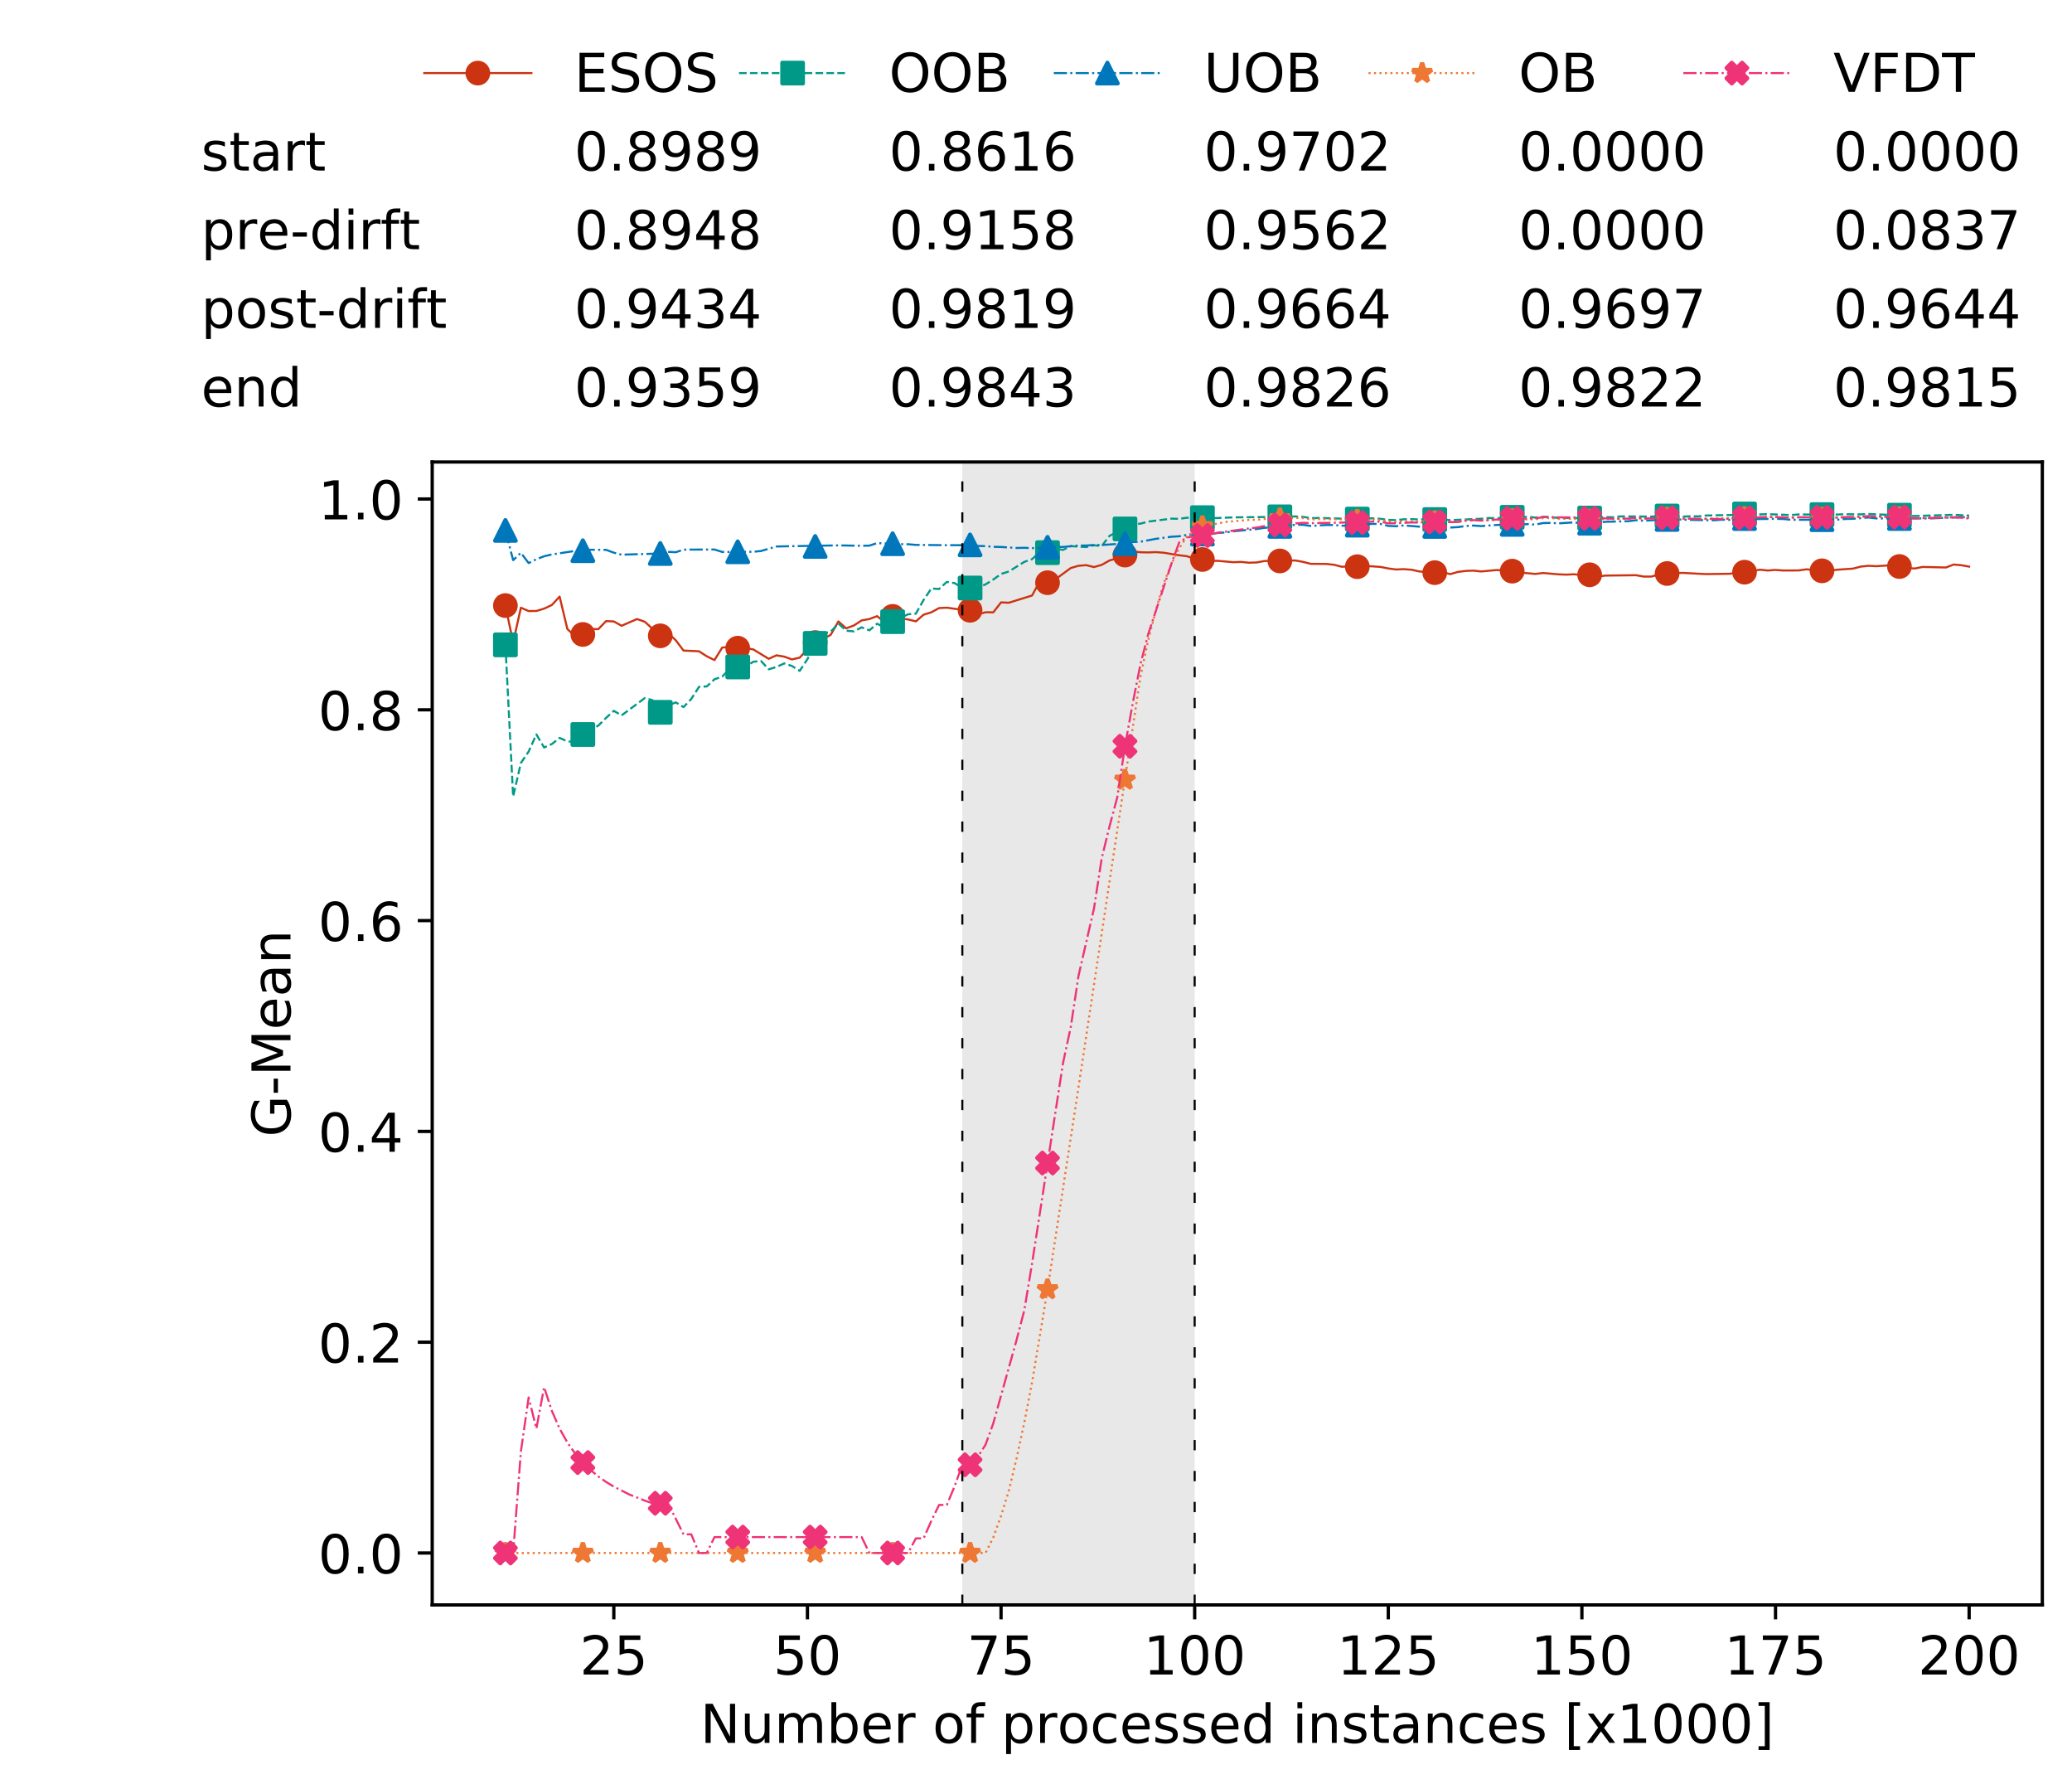 <?xml version="1.0" encoding="utf-8" standalone="no"?>
<!DOCTYPE svg PUBLIC "-//W3C//DTD SVG 1.1//EN"
  "http://www.w3.org/Graphics/SVG/1.1/DTD/svg11.dtd">
<!-- Created with matplotlib (https://matplotlib.org/) -->
<svg height="432.615pt" version="1.1" viewBox="0 0 502.65 432.615" width="502.65pt" xmlns="http://www.w3.org/2000/svg" xmlns:xlink="http://www.w3.org/1999/xlink">
 <defs>
  <style type="text/css">
*{stroke-linecap:butt;stroke-linejoin:round;white-space:pre;}
  </style>
 </defs>
 <g id="figure_1">
  <g id="patch_1">
   <path d="M 0 432.615 
L 502.65 432.615 
L 502.65 0 
L 0 0 
z
" style="fill:#ffffff;"/>
  </g>
  <g id="axes_1">
   <g id="patch_2">
    <path d="M 104.85 389.252 
L 495.45 389.252 
L 495.45 112.052 
L 104.85 112.052 
z
" style="fill:#ffffff;"/>
   </g>
   <g id="patch_3">
    <path clip-path="url(#p4e54dc623f)" d="M 289.817 389.252 
L 289.817 112.052 
L 233.453 112.052 
L 233.453 389.252 
z
" style="fill:#d3d3d3;opacity:0.5;"/>
   </g>
   <g id="matplotlib.axis_1">
    <g id="xtick_1">
     <g id="line2d_1">
      <defs>
       <path d="M 0 0 
L 0 3.5 
" id="mc4db73af87" style="stroke:#000000;stroke-width:0.8;"/>
      </defs>
      <g>
       <use style="stroke:#000000;stroke-width:0.8;" x="148.908" xlink:href="#mc4db73af87" y="389.252"/>
      </g>
     </g>
     <g id="text_1">
      <!-- 25 -->
      <defs>
       <path d="M 19.188 8.297 
L 53.609 8.297 
L 53.609 0 
L 7.328 0 
L 7.328 8.297 
Q 12.938 14.109 22.625 23.891 
Q 32.328 33.688 34.812 36.531 
Q 39.547 41.844 41.422 45.531 
Q 43.312 49.219 43.312 52.781 
Q 43.312 58.594 39.234 62.25 
Q 35.156 65.922 28.609 65.922 
Q 23.969 65.922 18.812 64.312 
Q 13.672 62.703 7.812 59.422 
L 7.812 69.391 
Q 13.766 71.781 18.938 73 
Q 24.125 74.219 28.422 74.219 
Q 39.75 74.219 46.484 68.547 
Q 53.219 62.891 53.219 53.422 
Q 53.219 48.922 51.531 44.891 
Q 49.859 40.875 45.406 35.406 
Q 44.188 33.984 37.641 27.219 
Q 31.109 20.453 19.188 8.297 
z
" id="DejaVuSans-50"/>
       <path d="M 10.797 72.906 
L 49.516 72.906 
L 49.516 64.594 
L 19.828 64.594 
L 19.828 46.734 
Q 21.969 47.469 24.109 47.828 
Q 26.266 48.188 28.422 48.188 
Q 40.625 48.188 47.75 41.5 
Q 54.891 34.812 54.891 23.391 
Q 54.891 11.625 47.562 5.094 
Q 40.234 -1.422 26.906 -1.422 
Q 22.312 -1.422 17.547 -0.641 
Q 12.797 0.141 7.719 1.703 
L 7.719 11.625 
Q 12.109 9.234 16.797 8.062 
Q 21.484 6.891 26.703 6.891 
Q 35.156 6.891 40.078 11.328 
Q 45.016 15.766 45.016 23.391 
Q 45.016 31 40.078 35.438 
Q 35.156 39.891 26.703 39.891 
Q 22.75 39.891 18.812 39.016 
Q 14.891 38.141 10.797 36.281 
z
" id="DejaVuSans-53"/>
      </defs>
      <g transform="translate(140.636 406.13)scale(0.13 -0.13)">
       <use xlink:href="#DejaVuSans-50"/>
       <use x="63.623" xlink:href="#DejaVuSans-53"/>
      </g>
     </g>
    </g>
    <g id="xtick_2">
     <g id="line2d_2">
      <g>
       <use style="stroke:#000000;stroke-width:0.8;" x="195.877" xlink:href="#mc4db73af87" y="389.252"/>
      </g>
     </g>
     <g id="text_2">
      <!-- 50 -->
      <defs>
       <path d="M 31.781 66.406 
Q 24.172 66.406 20.328 58.906 
Q 16.5 51.422 16.5 36.375 
Q 16.5 21.391 20.328 13.891 
Q 24.172 6.391 31.781 6.391 
Q 39.453 6.391 43.281 13.891 
Q 47.125 21.391 47.125 36.375 
Q 47.125 51.422 43.281 58.906 
Q 39.453 66.406 31.781 66.406 
z
M 31.781 74.219 
Q 44.047 74.219 50.516 64.516 
Q 56.984 54.828 56.984 36.375 
Q 56.984 17.969 50.516 8.266 
Q 44.047 -1.422 31.781 -1.422 
Q 19.531 -1.422 13.062 8.266 
Q 6.594 17.969 6.594 36.375 
Q 6.594 54.828 13.062 64.516 
Q 19.531 74.219 31.781 74.219 
z
" id="DejaVuSans-48"/>
      </defs>
      <g transform="translate(187.606 406.13)scale(0.13 -0.13)">
       <use xlink:href="#DejaVuSans-53"/>
       <use x="63.623" xlink:href="#DejaVuSans-48"/>
      </g>
     </g>
    </g>
    <g id="xtick_3">
     <g id="line2d_3">
      <g>
       <use style="stroke:#000000;stroke-width:0.8;" x="242.847" xlink:href="#mc4db73af87" y="389.252"/>
      </g>
     </g>
     <g id="text_3">
      <!-- 75 -->
      <defs>
       <path d="M 8.203 72.906 
L 55.078 72.906 
L 55.078 68.703 
L 28.609 0 
L 18.312 0 
L 43.219 64.594 
L 8.203 64.594 
z
" id="DejaVuSans-55"/>
      </defs>
      <g transform="translate(234.576 406.13)scale(0.13 -0.13)">
       <use xlink:href="#DejaVuSans-55"/>
       <use x="63.623" xlink:href="#DejaVuSans-53"/>
      </g>
     </g>
    </g>
    <g id="xtick_4">
     <g id="line2d_4">
      <g>
       <use style="stroke:#000000;stroke-width:0.8;" x="289.817" xlink:href="#mc4db73af87" y="389.252"/>
      </g>
     </g>
     <g id="text_4">
      <!-- 100 -->
      <defs>
       <path d="M 12.406 8.297 
L 28.516 8.297 
L 28.516 63.922 
L 10.984 60.406 
L 10.984 69.391 
L 28.422 72.906 
L 38.281 72.906 
L 38.281 8.297 
L 54.391 8.297 
L 54.391 0 
L 12.406 0 
z
" id="DejaVuSans-49"/>
      </defs>
      <g transform="translate(277.41 406.13)scale(0.13 -0.13)">
       <use xlink:href="#DejaVuSans-49"/>
       <use x="63.623" xlink:href="#DejaVuSans-48"/>
       <use x="127.246" xlink:href="#DejaVuSans-48"/>
      </g>
     </g>
    </g>
    <g id="xtick_5">
     <g id="line2d_5">
      <g>
       <use style="stroke:#000000;stroke-width:0.8;" x="336.786" xlink:href="#mc4db73af87" y="389.252"/>
      </g>
     </g>
     <g id="text_5">
      <!-- 125 -->
      <g transform="translate(324.379 406.13)scale(0.13 -0.13)">
       <use xlink:href="#DejaVuSans-49"/>
       <use x="63.623" xlink:href="#DejaVuSans-50"/>
       <use x="127.246" xlink:href="#DejaVuSans-53"/>
      </g>
     </g>
    </g>
    <g id="xtick_6">
     <g id="line2d_6">
      <g>
       <use style="stroke:#000000;stroke-width:0.8;" x="383.756" xlink:href="#mc4db73af87" y="389.252"/>
      </g>
     </g>
     <g id="text_6">
      <!-- 150 -->
      <g transform="translate(371.349 406.13)scale(0.13 -0.13)">
       <use xlink:href="#DejaVuSans-49"/>
       <use x="63.623" xlink:href="#DejaVuSans-53"/>
       <use x="127.246" xlink:href="#DejaVuSans-48"/>
      </g>
     </g>
    </g>
    <g id="xtick_7">
     <g id="line2d_7">
      <g>
       <use style="stroke:#000000;stroke-width:0.8;" x="430.726" xlink:href="#mc4db73af87" y="389.252"/>
      </g>
     </g>
     <g id="text_7">
      <!-- 175 -->
      <g transform="translate(418.319 406.13)scale(0.13 -0.13)">
       <use xlink:href="#DejaVuSans-49"/>
       <use x="63.623" xlink:href="#DejaVuSans-55"/>
       <use x="127.246" xlink:href="#DejaVuSans-53"/>
      </g>
     </g>
    </g>
    <g id="xtick_8">
     <g id="line2d_8">
      <g>
       <use style="stroke:#000000;stroke-width:0.8;" x="477.695" xlink:href="#mc4db73af87" y="389.252"/>
      </g>
     </g>
     <g id="text_8">
      <!-- 200 -->
      <g transform="translate(465.289 406.13)scale(0.13 -0.13)">
       <use xlink:href="#DejaVuSans-50"/>
       <use x="63.623" xlink:href="#DejaVuSans-48"/>
       <use x="127.246" xlink:href="#DejaVuSans-48"/>
      </g>
     </g>
    </g>
    <g id="text_9">
     <!-- Number of processed instances [x1000] -->
     <defs>
      <path d="M 9.812 72.906 
L 23.094 72.906 
L 55.422 11.922 
L 55.422 72.906 
L 64.984 72.906 
L 64.984 0 
L 51.703 0 
L 19.391 60.984 
L 19.391 0 
L 9.812 0 
z
" id="DejaVuSans-78"/>
      <path d="M 8.5 21.578 
L 8.5 54.688 
L 17.484 54.688 
L 17.484 21.922 
Q 17.484 14.156 20.5 10.266 
Q 23.531 6.391 29.594 6.391 
Q 36.859 6.391 41.078 11.031 
Q 45.312 15.672 45.312 23.688 
L 45.312 54.688 
L 54.297 54.688 
L 54.297 0 
L 45.312 0 
L 45.312 8.406 
Q 42.047 3.422 37.719 1 
Q 33.406 -1.422 27.688 -1.422 
Q 18.266 -1.422 13.375 4.438 
Q 8.5 10.297 8.5 21.578 
z
M 31.109 56 
z
" id="DejaVuSans-117"/>
      <path d="M 52 44.188 
Q 55.375 50.25 60.062 53.125 
Q 64.75 56 71.094 56 
Q 79.641 56 84.281 50.016 
Q 88.922 44.047 88.922 33.016 
L 88.922 0 
L 79.891 0 
L 79.891 32.719 
Q 79.891 40.578 77.094 44.375 
Q 74.312 48.188 68.609 48.188 
Q 61.625 48.188 57.562 43.547 
Q 53.516 38.922 53.516 30.906 
L 53.516 0 
L 44.484 0 
L 44.484 32.719 
Q 44.484 40.625 41.703 44.406 
Q 38.922 48.188 33.109 48.188 
Q 26.219 48.188 22.156 43.531 
Q 18.109 38.875 18.109 30.906 
L 18.109 0 
L 9.078 0 
L 9.078 54.688 
L 18.109 54.688 
L 18.109 46.188 
Q 21.188 51.219 25.484 53.609 
Q 29.781 56 35.688 56 
Q 41.656 56 45.828 52.969 
Q 50 49.953 52 44.188 
z
" id="DejaVuSans-109"/>
      <path d="M 48.688 27.297 
Q 48.688 37.203 44.609 42.844 
Q 40.531 48.484 33.406 48.484 
Q 26.266 48.484 22.188 42.844 
Q 18.109 37.203 18.109 27.297 
Q 18.109 17.391 22.188 11.75 
Q 26.266 6.109 33.406 6.109 
Q 40.531 6.109 44.609 11.75 
Q 48.688 17.391 48.688 27.297 
z
M 18.109 46.391 
Q 20.953 51.266 25.266 53.625 
Q 29.594 56 35.594 56 
Q 45.562 56 51.781 48.094 
Q 58.016 40.188 58.016 27.297 
Q 58.016 14.406 51.781 6.484 
Q 45.562 -1.422 35.594 -1.422 
Q 29.594 -1.422 25.266 0.953 
Q 20.953 3.328 18.109 8.203 
L 18.109 0 
L 9.078 0 
L 9.078 75.984 
L 18.109 75.984 
z
" id="DejaVuSans-98"/>
      <path d="M 56.203 29.594 
L 56.203 25.203 
L 14.891 25.203 
Q 15.484 15.922 20.484 11.062 
Q 25.484 6.203 34.422 6.203 
Q 39.594 6.203 44.453 7.469 
Q 49.312 8.734 54.109 11.281 
L 54.109 2.781 
Q 49.266 0.734 44.188 -0.344 
Q 39.109 -1.422 33.891 -1.422 
Q 20.797 -1.422 13.156 6.188 
Q 5.516 13.812 5.516 26.812 
Q 5.516 40.234 12.766 48.109 
Q 20.016 56 32.328 56 
Q 43.359 56 49.781 48.891 
Q 56.203 41.797 56.203 29.594 
z
M 47.219 32.234 
Q 47.125 39.594 43.094 43.984 
Q 39.062 48.391 32.422 48.391 
Q 24.906 48.391 20.391 44.141 
Q 15.875 39.891 15.188 32.172 
z
" id="DejaVuSans-101"/>
      <path d="M 41.109 46.297 
Q 39.594 47.172 37.812 47.578 
Q 36.031 48 33.891 48 
Q 26.266 48 22.188 43.047 
Q 18.109 38.094 18.109 28.812 
L 18.109 0 
L 9.078 0 
L 9.078 54.688 
L 18.109 54.688 
L 18.109 46.188 
Q 20.953 51.172 25.484 53.578 
Q 30.031 56 36.531 56 
Q 37.453 56 38.578 55.875 
Q 39.703 55.766 41.062 55.516 
z
" id="DejaVuSans-114"/>
      <path id="DejaVuSans-32"/>
      <path d="M 30.609 48.391 
Q 23.391 48.391 19.188 42.75 
Q 14.984 37.109 14.984 27.297 
Q 14.984 17.484 19.156 11.844 
Q 23.344 6.203 30.609 6.203 
Q 37.797 6.203 41.984 11.859 
Q 46.188 17.531 46.188 27.297 
Q 46.188 37.016 41.984 42.703 
Q 37.797 48.391 30.609 48.391 
z
M 30.609 56 
Q 42.328 56 49.016 48.375 
Q 55.719 40.766 55.719 27.297 
Q 55.719 13.875 49.016 6.219 
Q 42.328 -1.422 30.609 -1.422 
Q 18.844 -1.422 12.172 6.219 
Q 5.516 13.875 5.516 27.297 
Q 5.516 40.766 12.172 48.375 
Q 18.844 56 30.609 56 
z
" id="DejaVuSans-111"/>
      <path d="M 37.109 75.984 
L 37.109 68.5 
L 28.516 68.5 
Q 23.688 68.5 21.797 66.547 
Q 19.922 64.594 19.922 59.516 
L 19.922 54.688 
L 34.719 54.688 
L 34.719 47.703 
L 19.922 47.703 
L 19.922 0 
L 10.891 0 
L 10.891 47.703 
L 2.297 47.703 
L 2.297 54.688 
L 10.891 54.688 
L 10.891 58.5 
Q 10.891 67.625 15.141 71.797 
Q 19.391 75.984 28.609 75.984 
z
" id="DejaVuSans-102"/>
      <path d="M 18.109 8.203 
L 18.109 -20.797 
L 9.078 -20.797 
L 9.078 54.688 
L 18.109 54.688 
L 18.109 46.391 
Q 20.953 51.266 25.266 53.625 
Q 29.594 56 35.594 56 
Q 45.562 56 51.781 48.094 
Q 58.016 40.188 58.016 27.297 
Q 58.016 14.406 51.781 6.484 
Q 45.562 -1.422 35.594 -1.422 
Q 29.594 -1.422 25.266 0.953 
Q 20.953 3.328 18.109 8.203 
z
M 48.688 27.297 
Q 48.688 37.203 44.609 42.844 
Q 40.531 48.484 33.406 48.484 
Q 26.266 48.484 22.188 42.844 
Q 18.109 37.203 18.109 27.297 
Q 18.109 17.391 22.188 11.75 
Q 26.266 6.109 33.406 6.109 
Q 40.531 6.109 44.609 11.75 
Q 48.688 17.391 48.688 27.297 
z
" id="DejaVuSans-112"/>
      <path d="M 48.781 52.594 
L 48.781 44.188 
Q 44.969 46.297 41.141 47.344 
Q 37.312 48.391 33.406 48.391 
Q 24.656 48.391 19.812 42.844 
Q 14.984 37.312 14.984 27.297 
Q 14.984 17.281 19.812 11.734 
Q 24.656 6.203 33.406 6.203 
Q 37.312 6.203 41.141 7.25 
Q 44.969 8.297 48.781 10.406 
L 48.781 2.094 
Q 45.016 0.344 40.984 -0.531 
Q 36.969 -1.422 32.422 -1.422 
Q 20.062 -1.422 12.781 6.344 
Q 5.516 14.109 5.516 27.297 
Q 5.516 40.672 12.859 48.328 
Q 20.219 56 33.016 56 
Q 37.156 56 41.109 55.141 
Q 45.062 54.297 48.781 52.594 
z
" id="DejaVuSans-99"/>
      <path d="M 44.281 53.078 
L 44.281 44.578 
Q 40.484 46.531 36.375 47.5 
Q 32.281 48.484 27.875 48.484 
Q 21.188 48.484 17.844 46.438 
Q 14.5 44.391 14.5 40.281 
Q 14.5 37.156 16.891 35.375 
Q 19.281 33.594 26.516 31.984 
L 29.594 31.297 
Q 39.156 29.25 43.188 25.516 
Q 47.219 21.781 47.219 15.094 
Q 47.219 7.469 41.188 3.016 
Q 35.156 -1.422 24.609 -1.422 
Q 20.219 -1.422 15.453 -0.562 
Q 10.688 0.297 5.422 2 
L 5.422 11.281 
Q 10.406 8.688 15.234 7.391 
Q 20.062 6.109 24.812 6.109 
Q 31.156 6.109 34.562 8.281 
Q 37.984 10.453 37.984 14.406 
Q 37.984 18.062 35.516 20.016 
Q 33.062 21.969 24.703 23.781 
L 21.578 24.516 
Q 13.234 26.266 9.516 29.906 
Q 5.812 33.547 5.812 39.891 
Q 5.812 47.609 11.281 51.797 
Q 16.75 56 26.812 56 
Q 31.781 56 36.172 55.266 
Q 40.578 54.547 44.281 53.078 
z
" id="DejaVuSans-115"/>
      <path d="M 45.406 46.391 
L 45.406 75.984 
L 54.391 75.984 
L 54.391 0 
L 45.406 0 
L 45.406 8.203 
Q 42.578 3.328 38.25 0.953 
Q 33.938 -1.422 27.875 -1.422 
Q 17.969 -1.422 11.734 6.484 
Q 5.516 14.406 5.516 27.297 
Q 5.516 40.188 11.734 48.094 
Q 17.969 56 27.875 56 
Q 33.938 56 38.25 53.625 
Q 42.578 51.266 45.406 46.391 
z
M 14.797 27.297 
Q 14.797 17.391 18.875 11.75 
Q 22.953 6.109 30.078 6.109 
Q 37.203 6.109 41.297 11.75 
Q 45.406 17.391 45.406 27.297 
Q 45.406 37.203 41.297 42.844 
Q 37.203 48.484 30.078 48.484 
Q 22.953 48.484 18.875 42.844 
Q 14.797 37.203 14.797 27.297 
z
" id="DejaVuSans-100"/>
      <path d="M 9.422 54.688 
L 18.406 54.688 
L 18.406 0 
L 9.422 0 
z
M 9.422 75.984 
L 18.406 75.984 
L 18.406 64.594 
L 9.422 64.594 
z
" id="DejaVuSans-105"/>
      <path d="M 54.891 33.016 
L 54.891 0 
L 45.906 0 
L 45.906 32.719 
Q 45.906 40.484 42.875 44.328 
Q 39.844 48.188 33.797 48.188 
Q 26.516 48.188 22.312 43.547 
Q 18.109 38.922 18.109 30.906 
L 18.109 0 
L 9.078 0 
L 9.078 54.688 
L 18.109 54.688 
L 18.109 46.188 
Q 21.344 51.125 25.703 53.562 
Q 30.078 56 35.797 56 
Q 45.219 56 50.047 50.172 
Q 54.891 44.344 54.891 33.016 
z
" id="DejaVuSans-110"/>
      <path d="M 18.312 70.219 
L 18.312 54.688 
L 36.812 54.688 
L 36.812 47.703 
L 18.312 47.703 
L 18.312 18.016 
Q 18.312 11.328 20.141 9.422 
Q 21.969 7.516 27.594 7.516 
L 36.812 7.516 
L 36.812 0 
L 27.594 0 
Q 17.188 0 13.234 3.875 
Q 9.281 7.766 9.281 18.016 
L 9.281 47.703 
L 2.688 47.703 
L 2.688 54.688 
L 9.281 54.688 
L 9.281 70.219 
z
" id="DejaVuSans-116"/>
      <path d="M 34.281 27.484 
Q 23.391 27.484 19.188 25 
Q 14.984 22.516 14.984 16.5 
Q 14.984 11.719 18.141 8.906 
Q 21.297 6.109 26.703 6.109 
Q 34.188 6.109 38.703 11.406 
Q 43.219 16.703 43.219 25.484 
L 43.219 27.484 
z
M 52.203 31.203 
L 52.203 0 
L 43.219 0 
L 43.219 8.297 
Q 40.141 3.328 35.547 0.953 
Q 30.953 -1.422 24.312 -1.422 
Q 15.922 -1.422 10.953 3.297 
Q 6 8.016 6 15.922 
Q 6 25.141 12.172 29.828 
Q 18.359 34.516 30.609 34.516 
L 43.219 34.516 
L 43.219 35.406 
Q 43.219 41.609 39.141 45 
Q 35.062 48.391 27.688 48.391 
Q 23 48.391 18.547 47.266 
Q 14.109 46.141 10.016 43.891 
L 10.016 52.203 
Q 14.938 54.109 19.578 55.047 
Q 24.219 56 28.609 56 
Q 40.484 56 46.344 49.844 
Q 52.203 43.703 52.203 31.203 
z
" id="DejaVuSans-97"/>
      <path d="M 8.594 75.984 
L 29.297 75.984 
L 29.297 69 
L 17.578 69 
L 17.578 -6.203 
L 29.297 -6.203 
L 29.297 -13.188 
L 8.594 -13.188 
z
" id="DejaVuSans-91"/>
      <path d="M 54.891 54.688 
L 35.109 28.078 
L 55.906 0 
L 45.312 0 
L 29.391 21.484 
L 13.484 0 
L 2.875 0 
L 24.125 28.609 
L 4.688 54.688 
L 15.281 54.688 
L 29.781 35.203 
L 44.281 54.688 
z
" id="DejaVuSans-120"/>
      <path d="M 30.422 75.984 
L 30.422 -13.188 
L 9.719 -13.188 
L 9.719 -6.203 
L 21.391 -6.203 
L 21.391 69 
L 9.719 69 
L 9.719 75.984 
z
" id="DejaVuSans-93"/>
     </defs>
     <g transform="translate(169.881 422.711)scale(0.13 -0.13)">
      <use xlink:href="#DejaVuSans-78"/>
      <use x="74.805" xlink:href="#DejaVuSans-117"/>
      <use x="138.184" xlink:href="#DejaVuSans-109"/>
      <use x="235.596" xlink:href="#DejaVuSans-98"/>
      <use x="299.072" xlink:href="#DejaVuSans-101"/>
      <use x="360.596" xlink:href="#DejaVuSans-114"/>
      <use x="401.709" xlink:href="#DejaVuSans-32"/>
      <use x="433.496" xlink:href="#DejaVuSans-111"/>
      <use x="494.678" xlink:href="#DejaVuSans-102"/>
      <use x="529.883" xlink:href="#DejaVuSans-32"/>
      <use x="561.67" xlink:href="#DejaVuSans-112"/>
      <use x="625.146" xlink:href="#DejaVuSans-114"/>
      <use x="666.229" xlink:href="#DejaVuSans-111"/>
      <use x="727.41" xlink:href="#DejaVuSans-99"/>
      <use x="782.391" xlink:href="#DejaVuSans-101"/>
      <use x="843.914" xlink:href="#DejaVuSans-115"/>
      <use x="896.014" xlink:href="#DejaVuSans-115"/>
      <use x="948.113" xlink:href="#DejaVuSans-101"/>
      <use x="1009.637" xlink:href="#DejaVuSans-100"/>
      <use x="1073.113" xlink:href="#DejaVuSans-32"/>
      <use x="1104.9" xlink:href="#DejaVuSans-105"/>
      <use x="1132.684" xlink:href="#DejaVuSans-110"/>
      <use x="1196.062" xlink:href="#DejaVuSans-115"/>
      <use x="1248.162" xlink:href="#DejaVuSans-116"/>
      <use x="1287.371" xlink:href="#DejaVuSans-97"/>
      <use x="1348.65" xlink:href="#DejaVuSans-110"/>
      <use x="1412.029" xlink:href="#DejaVuSans-99"/>
      <use x="1467.01" xlink:href="#DejaVuSans-101"/>
      <use x="1528.533" xlink:href="#DejaVuSans-115"/>
      <use x="1580.633" xlink:href="#DejaVuSans-32"/>
      <use x="1612.42" xlink:href="#DejaVuSans-91"/>
      <use x="1651.434" xlink:href="#DejaVuSans-120"/>
      <use x="1710.613" xlink:href="#DejaVuSans-49"/>
      <use x="1774.236" xlink:href="#DejaVuSans-48"/>
      <use x="1837.859" xlink:href="#DejaVuSans-48"/>
      <use x="1901.482" xlink:href="#DejaVuSans-48"/>
      <use x="1965.105" xlink:href="#DejaVuSans-93"/>
     </g>
    </g>
   </g>
   <g id="matplotlib.axis_2">
    <g id="ytick_1">
     <g id="line2d_9">
      <defs>
       <path d="M 0 0 
L -3.5 0 
" id="m04e893d0e2" style="stroke:#000000;stroke-width:0.8;"/>
      </defs>
      <g>
       <use style="stroke:#000000;stroke-width:0.8;" x="104.85" xlink:href="#m04e893d0e2" y="376.652"/>
      </g>
     </g>
     <g id="text_10">
      <!-- 0.0 -->
      <defs>
       <path d="M 10.688 12.406 
L 21 12.406 
L 21 0 
L 10.688 0 
z
" id="DejaVuSans-46"/>
      </defs>
      <g transform="translate(77.176 381.591)scale(0.13 -0.13)">
       <use xlink:href="#DejaVuSans-48"/>
       <use x="63.623" xlink:href="#DejaVuSans-46"/>
       <use x="95.41" xlink:href="#DejaVuSans-48"/>
      </g>
     </g>
    </g>
    <g id="ytick_2">
     <g id="line2d_10">
      <g>
       <use style="stroke:#000000;stroke-width:0.8;" x="104.85" xlink:href="#m04e893d0e2" y="325.527"/>
      </g>
     </g>
     <g id="text_11">
      <!-- 0.2 -->
      <g transform="translate(77.176 330.466)scale(0.13 -0.13)">
       <use xlink:href="#DejaVuSans-48"/>
       <use x="63.623" xlink:href="#DejaVuSans-46"/>
       <use x="95.41" xlink:href="#DejaVuSans-50"/>
      </g>
     </g>
    </g>
    <g id="ytick_3">
     <g id="line2d_11">
      <g>
       <use style="stroke:#000000;stroke-width:0.8;" x="104.85" xlink:href="#m04e893d0e2" y="274.403"/>
      </g>
     </g>
     <g id="text_12">
      <!-- 0.4 -->
      <defs>
       <path d="M 37.797 64.312 
L 12.891 25.391 
L 37.797 25.391 
z
M 35.203 72.906 
L 47.609 72.906 
L 47.609 25.391 
L 58.016 25.391 
L 58.016 17.188 
L 47.609 17.188 
L 47.609 0 
L 37.797 0 
L 37.797 17.188 
L 4.891 17.188 
L 4.891 26.703 
z
" id="DejaVuSans-52"/>
      </defs>
      <g transform="translate(77.176 279.342)scale(0.13 -0.13)">
       <use xlink:href="#DejaVuSans-48"/>
       <use x="63.623" xlink:href="#DejaVuSans-46"/>
       <use x="95.41" xlink:href="#DejaVuSans-52"/>
      </g>
     </g>
    </g>
    <g id="ytick_4">
     <g id="line2d_12">
      <g>
       <use style="stroke:#000000;stroke-width:0.8;" x="104.85" xlink:href="#m04e893d0e2" y="223.278"/>
      </g>
     </g>
     <g id="text_13">
      <!-- 0.6 -->
      <defs>
       <path d="M 33.016 40.375 
Q 26.375 40.375 22.484 35.828 
Q 18.609 31.297 18.609 23.391 
Q 18.609 15.531 22.484 10.953 
Q 26.375 6.391 33.016 6.391 
Q 39.656 6.391 43.531 10.953 
Q 47.406 15.531 47.406 23.391 
Q 47.406 31.297 43.531 35.828 
Q 39.656 40.375 33.016 40.375 
z
M 52.594 71.297 
L 52.594 62.312 
Q 48.875 64.062 45.094 64.984 
Q 41.312 65.922 37.594 65.922 
Q 27.828 65.922 22.672 59.328 
Q 17.531 52.734 16.797 39.406 
Q 19.672 43.656 24.016 45.922 
Q 28.375 48.188 33.594 48.188 
Q 44.578 48.188 50.953 41.516 
Q 57.328 34.859 57.328 23.391 
Q 57.328 12.156 50.688 5.359 
Q 44.047 -1.422 33.016 -1.422 
Q 20.359 -1.422 13.672 8.266 
Q 6.984 17.969 6.984 36.375 
Q 6.984 53.656 15.188 63.938 
Q 23.391 74.219 37.203 74.219 
Q 40.922 74.219 44.703 73.484 
Q 48.484 72.75 52.594 71.297 
z
" id="DejaVuSans-54"/>
      </defs>
      <g transform="translate(77.176 228.217)scale(0.13 -0.13)">
       <use xlink:href="#DejaVuSans-48"/>
       <use x="63.623" xlink:href="#DejaVuSans-46"/>
       <use x="95.41" xlink:href="#DejaVuSans-54"/>
      </g>
     </g>
    </g>
    <g id="ytick_5">
     <g id="line2d_13">
      <g>
       <use style="stroke:#000000;stroke-width:0.8;" x="104.85" xlink:href="#m04e893d0e2" y="172.154"/>
      </g>
     </g>
     <g id="text_14">
      <!-- 0.8 -->
      <defs>
       <path d="M 31.781 34.625 
Q 24.75 34.625 20.719 30.859 
Q 16.703 27.094 16.703 20.516 
Q 16.703 13.922 20.719 10.156 
Q 24.75 6.391 31.781 6.391 
Q 38.812 6.391 42.859 10.172 
Q 46.922 13.969 46.922 20.516 
Q 46.922 27.094 42.891 30.859 
Q 38.875 34.625 31.781 34.625 
z
M 21.922 38.812 
Q 15.578 40.375 12.031 44.719 
Q 8.5 49.078 8.5 55.328 
Q 8.5 64.062 14.719 69.141 
Q 20.953 74.219 31.781 74.219 
Q 42.672 74.219 48.875 69.141 
Q 55.078 64.062 55.078 55.328 
Q 55.078 49.078 51.531 44.719 
Q 48 40.375 41.703 38.812 
Q 48.828 37.156 52.797 32.312 
Q 56.781 27.484 56.781 20.516 
Q 56.781 9.906 50.312 4.234 
Q 43.844 -1.422 31.781 -1.422 
Q 19.734 -1.422 13.25 4.234 
Q 6.781 9.906 6.781 20.516 
Q 6.781 27.484 10.781 32.312 
Q 14.797 37.156 21.922 38.812 
z
M 18.312 54.391 
Q 18.312 48.734 21.844 45.562 
Q 25.391 42.391 31.781 42.391 
Q 38.141 42.391 41.719 45.562 
Q 45.312 48.734 45.312 54.391 
Q 45.312 60.062 41.719 63.234 
Q 38.141 66.406 31.781 66.406 
Q 25.391 66.406 21.844 63.234 
Q 18.312 60.062 18.312 54.391 
z
" id="DejaVuSans-56"/>
      </defs>
      <g transform="translate(77.176 177.093)scale(0.13 -0.13)">
       <use xlink:href="#DejaVuSans-48"/>
       <use x="63.623" xlink:href="#DejaVuSans-46"/>
       <use x="95.41" xlink:href="#DejaVuSans-56"/>
      </g>
     </g>
    </g>
    <g id="ytick_6">
     <g id="line2d_14">
      <g>
       <use style="stroke:#000000;stroke-width:0.8;" x="104.85" xlink:href="#m04e893d0e2" y="121.029"/>
      </g>
     </g>
     <g id="text_15">
      <!-- 1.0 -->
      <g transform="translate(77.176 125.968)scale(0.13 -0.13)">
       <use xlink:href="#DejaVuSans-49"/>
       <use x="63.623" xlink:href="#DejaVuSans-46"/>
       <use x="95.41" xlink:href="#DejaVuSans-48"/>
      </g>
     </g>
    </g>
    <g id="text_16">
     <!-- G-Mean -->
     <defs>
      <path d="M 59.516 10.406 
L 59.516 29.984 
L 43.406 29.984 
L 43.406 38.094 
L 69.281 38.094 
L 69.281 6.781 
Q 63.578 2.734 56.688 0.656 
Q 49.812 -1.422 42 -1.422 
Q 24.906 -1.422 15.25 8.562 
Q 5.609 18.562 5.609 36.375 
Q 5.609 54.25 15.25 64.234 
Q 24.906 74.219 42 74.219 
Q 49.125 74.219 55.547 72.453 
Q 61.969 70.703 67.391 67.281 
L 67.391 56.781 
Q 61.922 61.422 55.766 63.766 
Q 49.609 66.109 42.828 66.109 
Q 29.438 66.109 22.719 58.641 
Q 16.016 51.172 16.016 36.375 
Q 16.016 21.625 22.719 14.156 
Q 29.438 6.688 42.828 6.688 
Q 48.047 6.688 52.141 7.594 
Q 56.25 8.5 59.516 10.406 
z
" id="DejaVuSans-71"/>
      <path d="M 4.891 31.391 
L 31.203 31.391 
L 31.203 23.391 
L 4.891 23.391 
z
" id="DejaVuSans-45"/>
      <path d="M 9.812 72.906 
L 24.516 72.906 
L 43.109 23.297 
L 61.812 72.906 
L 76.516 72.906 
L 76.516 0 
L 66.891 0 
L 66.891 64.016 
L 48.094 14.016 
L 38.188 14.016 
L 19.391 64.016 
L 19.391 0 
L 9.812 0 
z
" id="DejaVuSans-77"/>
     </defs>
     <g transform="translate(70.472 275.744)rotate(-90)scale(0.13 -0.13)">
      <use xlink:href="#DejaVuSans-71"/>
      <use x="77.49" xlink:href="#DejaVuSans-45"/>
      <use x="113.574" xlink:href="#DejaVuSans-77"/>
      <use x="199.854" xlink:href="#DejaVuSans-101"/>
      <use x="261.377" xlink:href="#DejaVuSans-97"/>
      <use x="322.656" xlink:href="#DejaVuSans-110"/>
     </g>
    </g>
   </g>
   <g id="line2d_15"/>
   <g id="line2d_16"/>
   <g id="line2d_17"/>
   <g id="line2d_18"/>
   <g id="line2d_19"/>
   <g id="line2d_20">
    <path clip-path="url(#p4e54dc623f)" d="M 122.605 146.871 
L 124.483 155.825 
L 126.362 147.39 
L 128.241 148.201 
L 130.12 148.184 
L 131.998 147.613 
L 133.877 146.729 
L 135.756 144.692 
L 137.635 152.551 
L 139.514 154.332 
L 141.392 153.876 
L 143.271 152.551 
L 145.15 152.589 
L 147.029 150.64 
L 148.908 150.721 
L 150.786 151.773 
L 154.544 150.138 
L 156.423 150.798 
L 160.18 154.213 
L 162.059 153.514 
L 163.938 155.29 
L 165.817 157.784 
L 169.574 157.961 
L 171.453 159.169 
L 173.332 160.09 
L 175.211 157.05 
L 177.089 156.911 
L 178.968 157.206 
L 180.847 157.187 
L 182.726 157.496 
L 186.483 159.788 
L 188.362 158.939 
L 190.241 159.254 
L 192.12 159.929 
L 193.998 159.505 
L 195.877 157.447 
L 197.756 155.844 
L 199.635 155.004 
L 201.514 153.979 
L 203.392 150.718 
L 205.271 152.398 
L 207.15 151.693 
L 209.029 150.474 
L 210.908 150.135 
L 212.786 149.438 
L 214.665 150.967 
L 216.544 149.498 
L 218.423 150.002 
L 220.302 150.236 
L 222.18 150.705 
L 224.059 149.088 
L 225.938 148.501 
L 227.817 147.476 
L 229.695 147.383 
L 233.453 147.908 
L 235.332 148.011 
L 237.211 148.975 
L 239.089 148.497 
L 240.968 148.508 
L 242.847 146.099 
L 244.726 146.187 
L 248.483 145.018 
L 250.362 144.438 
L 252.241 141.008 
L 254.12 141.326 
L 255.998 140.529 
L 259.756 137.769 
L 261.635 137.218 
L 263.514 137.072 
L 265.392 137.533 
L 267.271 137 
L 269.15 135.943 
L 271.029 135.394 
L 274.786 133.748 
L 276.665 133.939 
L 278.544 133.983 
L 280.423 133.908 
L 282.302 134.051 
L 286.059 134.676 
L 287.938 134.895 
L 289.817 135.502 
L 291.695 135.693 
L 293.574 136.018 
L 295.453 136.025 
L 299.211 136.352 
L 301.089 136.281 
L 302.968 136.476 
L 304.847 136.414 
L 306.726 136.069 
L 314.241 135.937 
L 316.12 136.277 
L 317.998 136.75 
L 321.756 136.776 
L 323.635 136.978 
L 325.514 137.459 
L 327.392 137.354 
L 329.271 137.442 
L 331.15 137.244 
L 334.908 137.497 
L 336.786 137.869 
L 338.665 138.119 
L 340.544 138.037 
L 342.423 138.179 
L 344.302 138.598 
L 348.059 138.887 
L 349.938 138.772 
L 351.817 139.246 
L 353.695 138.708 
L 355.574 138.466 
L 357.453 138.395 
L 359.332 138.595 
L 363.089 138.253 
L 366.847 138.521 
L 368.726 138.853 
L 372.483 139.198 
L 374.362 138.97 
L 378.12 139.302 
L 379.998 139.37 
L 381.877 139.283 
L 383.756 139.493 
L 385.635 139.404 
L 387.514 139.865 
L 389.392 139.597 
L 396.908 139.511 
L 398.786 139.844 
L 400.665 139.833 
L 402.544 139.267 
L 406.302 139.022 
L 408.18 138.943 
L 413.817 139.238 
L 419.453 139.163 
L 423.211 138.772 
L 426.968 138.172 
L 428.847 138.371 
L 430.726 138.225 
L 432.605 138.369 
L 436.362 138.35 
L 438.241 138.075 
L 441.998 138.445 
L 443.877 138.395 
L 445.756 138.168 
L 449.514 137.91 
L 451.392 137.423 
L 453.271 137.224 
L 455.15 137.32 
L 458.908 137.088 
L 462.665 137.782 
L 464.544 137.878 
L 466.423 137.499 
L 472.059 137.637 
L 473.938 136.919 
L 475.817 137.088 
L 477.695 137.423 
L 477.695 137.423 
" style="fill:none;stroke:#cc3311;stroke-linecap:square;stroke-width:0.5;"/>
    <defs>
     <path d="M 0 2.5 
C 0.663 2.5 1.299 2.237 1.768 1.768 
C 2.237 1.299 2.5 0.663 2.5 0 
C 2.5 -0.663 2.237 -1.299 1.768 -1.768 
C 1.299 -2.237 0.663 -2.5 0 -2.5 
C -0.663 -2.5 -1.299 -2.237 -1.768 -1.768 
C -2.237 -1.299 -2.5 -0.663 -2.5 0 
C -2.5 0.663 -2.237 1.299 -1.768 1.768 
C -1.299 2.237 -0.663 2.5 0 2.5 
z
" id="ma0e28b8a75" style="stroke:#cc3311;"/>
    </defs>
    <g clip-path="url(#p4e54dc623f)">
     <use style="fill:#cc3311;stroke:#cc3311;" x="122.605" xlink:href="#ma0e28b8a75" y="146.871"/>
     <use style="fill:#cc3311;stroke:#cc3311;" x="141.392" xlink:href="#ma0e28b8a75" y="153.876"/>
     <use style="fill:#cc3311;stroke:#cc3311;" x="160.18" xlink:href="#ma0e28b8a75" y="154.213"/>
     <use style="fill:#cc3311;stroke:#cc3311;" x="178.968" xlink:href="#ma0e28b8a75" y="157.206"/>
     <use style="fill:#cc3311;stroke:#cc3311;" x="197.756" xlink:href="#ma0e28b8a75" y="155.844"/>
     <use style="fill:#cc3311;stroke:#cc3311;" x="216.544" xlink:href="#ma0e28b8a75" y="149.498"/>
     <use style="fill:#cc3311;stroke:#cc3311;" x="235.332" xlink:href="#ma0e28b8a75" y="148.011"/>
     <use style="fill:#cc3311;stroke:#cc3311;" x="254.12" xlink:href="#ma0e28b8a75" y="141.326"/>
     <use style="fill:#cc3311;stroke:#cc3311;" x="272.908" xlink:href="#ma0e28b8a75" y="134.622"/>
     <use style="fill:#cc3311;stroke:#cc3311;" x="291.695" xlink:href="#ma0e28b8a75" y="135.693"/>
     <use style="fill:#cc3311;stroke:#cc3311;" x="310.483" xlink:href="#ma0e28b8a75" y="136.048"/>
     <use style="fill:#cc3311;stroke:#cc3311;" x="329.271" xlink:href="#ma0e28b8a75" y="137.442"/>
     <use style="fill:#cc3311;stroke:#cc3311;" x="348.059" xlink:href="#ma0e28b8a75" y="138.887"/>
     <use style="fill:#cc3311;stroke:#cc3311;" x="366.847" xlink:href="#ma0e28b8a75" y="138.521"/>
     <use style="fill:#cc3311;stroke:#cc3311;" x="385.635" xlink:href="#ma0e28b8a75" y="139.404"/>
     <use style="fill:#cc3311;stroke:#cc3311;" x="404.423" xlink:href="#ma0e28b8a75" y="139.095"/>
     <use style="fill:#cc3311;stroke:#cc3311;" x="423.211" xlink:href="#ma0e28b8a75" y="138.772"/>
     <use style="fill:#cc3311;stroke:#cc3311;" x="441.998" xlink:href="#ma0e28b8a75" y="138.445"/>
     <use style="fill:#cc3311;stroke:#cc3311;" x="460.786" xlink:href="#ma0e28b8a75" y="137.399"/>
    </g>
   </g>
   <g id="line2d_21"/>
   <g id="line2d_22"/>
   <g id="line2d_23"/>
   <g id="line2d_24"/>
   <g id="line2d_25">
    <path clip-path="url(#p4e54dc623f)" d="M 122.605 156.399 
L 124.483 193.183 
L 126.362 185.05 
L 128.241 182.282 
L 130.12 178.122 
L 131.998 181.298 
L 133.877 180.453 
L 135.756 178.967 
L 137.635 179.815 
L 139.514 179.934 
L 141.392 178.14 
L 143.271 176.987 
L 145.15 175.986 
L 147.029 174.111 
L 148.908 172.403 
L 150.786 173.51 
L 156.423 169.304 
L 158.302 169.816 
L 160.18 172.766 
L 162.059 171.126 
L 163.938 170.356 
L 165.817 171.493 
L 167.695 169.515 
L 169.574 166.587 
L 171.453 166.481 
L 173.332 164.748 
L 175.211 164.107 
L 177.089 162.122 
L 178.968 161.758 
L 180.847 161.731 
L 182.726 160.5 
L 184.605 160.302 
L 186.483 162.324 
L 188.362 161.765 
L 190.241 160.904 
L 192.12 161.522 
L 193.998 162.713 
L 195.877 159.871 
L 197.756 156.033 
L 199.635 153.651 
L 201.514 153.218 
L 203.392 151.213 
L 205.271 152.965 
L 207.15 153.129 
L 209.029 152.158 
L 210.908 152.874 
L 212.786 151.269 
L 214.665 152.231 
L 216.544 150.772 
L 220.302 148.98 
L 222.18 148.838 
L 224.059 145.515 
L 225.938 142.729 
L 227.817 142.852 
L 229.695 141.127 
L 231.574 141.424 
L 233.453 142.554 
L 235.332 142.622 
L 237.211 142.532 
L 239.089 141.729 
L 240.968 140.552 
L 242.847 139.192 
L 244.726 138.612 
L 248.483 136.274 
L 250.362 135.623 
L 252.241 133.894 
L 254.12 134.041 
L 255.998 133.073 
L 257.877 133.368 
L 259.756 132.455 
L 263.514 132.677 
L 265.392 132.249 
L 267.271 132.441 
L 269.15 129.973 
L 271.029 129.001 
L 272.908 128.284 
L 274.786 127.155 
L 276.665 127.005 
L 278.544 126.506 
L 284.18 125.786 
L 286.059 125.832 
L 287.938 125.565 
L 289.817 125.643 
L 291.695 125.552 
L 293.574 125.695 
L 299.211 125.486 
L 312.362 125.32 
L 314.241 125.249 
L 316.12 125.359 
L 317.998 125.675 
L 319.877 125.618 
L 329.271 125.894 
L 333.029 125.706 
L 334.908 125.829 
L 336.786 126.089 
L 338.665 126.149 
L 340.544 125.945 
L 342.423 125.908 
L 344.302 125.989 
L 346.18 125.902 
L 348.059 126.006 
L 349.938 125.978 
L 351.817 126.161 
L 359.332 125.815 
L 361.211 125.632 
L 363.089 125.68 
L 370.605 125.344 
L 372.483 125.528 
L 374.362 125.343 
L 376.241 125.419 
L 378.12 125.626 
L 385.635 125.652 
L 389.392 125.411 
L 391.271 125.449 
L 393.15 125.235 
L 400.665 125.292 
L 402.544 125.158 
L 406.302 125.129 
L 408.18 125.304 
L 410.059 125.205 
L 411.938 125.236 
L 413.817 125.032 
L 425.089 124.802 
L 428.847 124.699 
L 434.483 124.916 
L 436.362 124.763 
L 441.998 124.82 
L 443.877 124.856 
L 447.635 124.712 
L 451.392 124.746 
L 453.271 124.652 
L 464.544 125.153 
L 473.938 124.855 
L 477.695 125.052 
L 477.695 125.052 
" style="fill:none;stroke:#009988;stroke-dasharray:1.85,0.8;stroke-dashoffset:0;stroke-width:0.5;"/>
    <defs>
     <path d="M -2.5 2.5 
L 2.5 2.5 
L 2.5 -2.5 
L -2.5 -2.5 
z
" id="mdaa8f19512" style="stroke:#009988;stroke-linejoin:miter;"/>
    </defs>
    <g clip-path="url(#p4e54dc623f)">
     <use style="fill:#009988;stroke:#009988;stroke-linejoin:miter;" x="122.605" xlink:href="#mdaa8f19512" y="156.399"/>
     <use style="fill:#009988;stroke:#009988;stroke-linejoin:miter;" x="141.392" xlink:href="#mdaa8f19512" y="178.14"/>
     <use style="fill:#009988;stroke:#009988;stroke-linejoin:miter;" x="160.18" xlink:href="#mdaa8f19512" y="172.766"/>
     <use style="fill:#009988;stroke:#009988;stroke-linejoin:miter;" x="178.968" xlink:href="#mdaa8f19512" y="161.758"/>
     <use style="fill:#009988;stroke:#009988;stroke-linejoin:miter;" x="197.756" xlink:href="#mdaa8f19512" y="156.033"/>
     <use style="fill:#009988;stroke:#009988;stroke-linejoin:miter;" x="216.544" xlink:href="#mdaa8f19512" y="150.772"/>
     <use style="fill:#009988;stroke:#009988;stroke-linejoin:miter;" x="235.332" xlink:href="#mdaa8f19512" y="142.622"/>
     <use style="fill:#009988;stroke:#009988;stroke-linejoin:miter;" x="254.12" xlink:href="#mdaa8f19512" y="134.041"/>
     <use style="fill:#009988;stroke:#009988;stroke-linejoin:miter;" x="272.908" xlink:href="#mdaa8f19512" y="128.284"/>
     <use style="fill:#009988;stroke:#009988;stroke-linejoin:miter;" x="291.695" xlink:href="#mdaa8f19512" y="125.552"/>
     <use style="fill:#009988;stroke:#009988;stroke-linejoin:miter;" x="310.483" xlink:href="#mdaa8f19512" y="125.345"/>
     <use style="fill:#009988;stroke:#009988;stroke-linejoin:miter;" x="329.271" xlink:href="#mdaa8f19512" y="125.894"/>
     <use style="fill:#009988;stroke:#009988;stroke-linejoin:miter;" x="348.059" xlink:href="#mdaa8f19512" y="126.006"/>
     <use style="fill:#009988;stroke:#009988;stroke-linejoin:miter;" x="366.847" xlink:href="#mdaa8f19512" y="125.461"/>
     <use style="fill:#009988;stroke:#009988;stroke-linejoin:miter;" x="385.635" xlink:href="#mdaa8f19512" y="125.652"/>
     <use style="fill:#009988;stroke:#009988;stroke-linejoin:miter;" x="404.423" xlink:href="#mdaa8f19512" y="125.156"/>
     <use style="fill:#009988;stroke:#009988;stroke-linejoin:miter;" x="423.211" xlink:href="#mdaa8f19512" y="124.657"/>
     <use style="fill:#009988;stroke:#009988;stroke-linejoin:miter;" x="441.998" xlink:href="#mdaa8f19512" y="124.82"/>
     <use style="fill:#009988;stroke:#009988;stroke-linejoin:miter;" x="460.786" xlink:href="#mdaa8f19512" y="124.948"/>
    </g>
   </g>
   <g id="line2d_26"/>
   <g id="line2d_27"/>
   <g id="line2d_28"/>
   <g id="line2d_29"/>
   <g id="line2d_30">
    <path clip-path="url(#p4e54dc623f)" d="M 122.605 128.646 
L 124.483 135.855 
L 126.362 134.077 
L 128.241 136.563 
L 130.12 135.639 
L 131.998 134.914 
L 133.877 134.472 
L 139.514 133.615 
L 141.392 133.565 
L 143.271 133.332 
L 147.029 133.357 
L 148.908 134.043 
L 150.786 134.532 
L 160.18 134.242 
L 162.059 133.835 
L 163.938 133.93 
L 165.817 133.306 
L 173.332 133.271 
L 175.211 133.867 
L 182.726 133.825 
L 184.605 133.641 
L 188.362 132.543 
L 192.12 132.466 
L 199.635 132.34 
L 203.392 132.273 
L 209.029 132.371 
L 210.908 132.333 
L 212.786 131.72 
L 218.423 131.982 
L 220.302 131.993 
L 222.18 132.155 
L 229.695 132.227 
L 233.453 132.229 
L 235.332 132.152 
L 237.211 132.411 
L 239.089 132.455 
L 240.968 132.616 
L 242.847 132.657 
L 246.605 132.9 
L 248.483 132.86 
L 250.362 132.941 
L 255.998 132.641 
L 257.877 132.655 
L 261.635 132.295 
L 263.514 132.308 
L 265.392 132.178 
L 267.271 132.184 
L 271.029 131.924 
L 272.908 131.856 
L 274.786 131.457 
L 276.665 131.388 
L 280.423 130.68 
L 284.18 130.178 
L 286.059 130.062 
L 287.938 129.718 
L 293.574 129.514 
L 295.453 129.251 
L 297.332 129.146 
L 299.211 128.861 
L 304.847 128.31 
L 306.726 128.016 
L 308.605 127.912 
L 310.483 127.662 
L 312.362 127.573 
L 314.241 127.264 
L 316.12 127.286 
L 317.998 127.563 
L 321.756 127.329 
L 323.635 127.334 
L 325.514 127.497 
L 327.392 127.52 
L 333.029 127.053 
L 334.908 127.085 
L 336.786 127.554 
L 338.665 127.632 
L 340.544 127.436 
L 344.302 127.732 
L 346.18 127.553 
L 348.059 127.68 
L 349.938 127.631 
L 351.817 127.948 
L 353.695 127.842 
L 355.574 127.58 
L 357.453 127.465 
L 359.332 127.596 
L 363.089 127.321 
L 366.847 127.179 
L 368.726 127.217 
L 370.605 127.12 
L 372.483 127.235 
L 374.362 126.85 
L 376.241 126.82 
L 378.12 126.927 
L 381.877 126.688 
L 383.756 126.971 
L 387.514 126.771 
L 389.392 126.559 
L 395.029 126.412 
L 396.908 126.169 
L 398.786 126.294 
L 404.423 125.987 
L 406.302 125.899 
L 408.18 126.043 
L 415.695 126.195 
L 417.574 126.045 
L 419.453 126.093 
L 421.332 125.812 
L 423.211 125.777 
L 425.089 125.903 
L 430.726 125.837 
L 432.605 125.87 
L 434.483 126.076 
L 438.241 126.058 
L 441.998 126.046 
L 445.756 126.032 
L 447.635 125.869 
L 449.514 125.82 
L 453.271 125.508 
L 455.15 125.73 
L 468.302 125.732 
L 475.817 125.408 
L 477.695 125.488 
L 477.695 125.488 
" style="fill:none;stroke:#0077bb;stroke-dasharray:3.2,0.8,0.5,0.8;stroke-dashoffset:0;stroke-width:0.5;"/>
    <defs>
     <path d="M 0 -2.5 
L -2.5 2.5 
L 2.5 2.5 
z
" id="mfa2ff9ea47" style="stroke:#0077bb;stroke-linejoin:miter;"/>
    </defs>
    <g clip-path="url(#p4e54dc623f)">
     <use style="fill:#0077bb;stroke:#0077bb;stroke-linejoin:miter;" x="122.605" xlink:href="#mfa2ff9ea47" y="128.646"/>
     <use style="fill:#0077bb;stroke:#0077bb;stroke-linejoin:miter;" x="141.392" xlink:href="#mfa2ff9ea47" y="133.565"/>
     <use style="fill:#0077bb;stroke:#0077bb;stroke-linejoin:miter;" x="160.18" xlink:href="#mfa2ff9ea47" y="134.242"/>
     <use style="fill:#0077bb;stroke:#0077bb;stroke-linejoin:miter;" x="178.968" xlink:href="#mfa2ff9ea47" y="133.834"/>
     <use style="fill:#0077bb;stroke:#0077bb;stroke-linejoin:miter;" x="197.756" xlink:href="#mfa2ff9ea47" y="132.533"/>
     <use style="fill:#0077bb;stroke:#0077bb;stroke-linejoin:miter;" x="216.544" xlink:href="#mfa2ff9ea47" y="131.87"/>
     <use style="fill:#0077bb;stroke:#0077bb;stroke-linejoin:miter;" x="235.332" xlink:href="#mfa2ff9ea47" y="132.152"/>
     <use style="fill:#0077bb;stroke:#0077bb;stroke-linejoin:miter;" x="254.12" xlink:href="#mfa2ff9ea47" y="132.747"/>
     <use style="fill:#0077bb;stroke:#0077bb;stroke-linejoin:miter;" x="272.908" xlink:href="#mfa2ff9ea47" y="131.856"/>
     <use style="fill:#0077bb;stroke:#0077bb;stroke-linejoin:miter;" x="291.695" xlink:href="#mfa2ff9ea47" y="129.531"/>
     <use style="fill:#0077bb;stroke:#0077bb;stroke-linejoin:miter;" x="310.483" xlink:href="#mfa2ff9ea47" y="127.662"/>
     <use style="fill:#0077bb;stroke:#0077bb;stroke-linejoin:miter;" x="329.271" xlink:href="#mfa2ff9ea47" y="127.373"/>
     <use style="fill:#0077bb;stroke:#0077bb;stroke-linejoin:miter;" x="348.059" xlink:href="#mfa2ff9ea47" y="127.68"/>
     <use style="fill:#0077bb;stroke:#0077bb;stroke-linejoin:miter;" x="366.847" xlink:href="#mfa2ff9ea47" y="127.179"/>
     <use style="fill:#0077bb;stroke:#0077bb;stroke-linejoin:miter;" x="385.635" xlink:href="#mfa2ff9ea47" y="126.903"/>
     <use style="fill:#0077bb;stroke:#0077bb;stroke-linejoin:miter;" x="404.423" xlink:href="#mfa2ff9ea47" y="125.987"/>
     <use style="fill:#0077bb;stroke:#0077bb;stroke-linejoin:miter;" x="423.211" xlink:href="#mfa2ff9ea47" y="125.777"/>
     <use style="fill:#0077bb;stroke:#0077bb;stroke-linejoin:miter;" x="441.998" xlink:href="#mfa2ff9ea47" y="126.046"/>
     <use style="fill:#0077bb;stroke:#0077bb;stroke-linejoin:miter;" x="460.786" xlink:href="#mfa2ff9ea47" y="125.752"/>
    </g>
   </g>
   <g id="line2d_31"/>
   <g id="line2d_32"/>
   <g id="line2d_33"/>
   <g id="line2d_34"/>
   <g id="line2d_35">
    <path clip-path="url(#p4e54dc623f)" d="M 122.605 376.652 
L 239.089 376.652 
L 240.968 372.862 
L 242.847 367.644 
L 244.726 361.577 
L 246.605 353.752 
L 248.483 345.048 
L 250.362 335.308 
L 254.12 312.724 
L 261.635 263.715 
L 276.665 164.101 
L 278.544 155.271 
L 280.423 147.92 
L 282.302 141.534 
L 284.18 136.778 
L 286.059 132.987 
L 287.938 130.111 
L 289.817 128.763 
L 291.695 127.657 
L 297.332 126.589 
L 302.968 126.091 
L 304.847 126.066 
L 306.726 125.866 
L 308.605 125.892 
L 312.362 125.675 
L 314.241 125.593 
L 316.12 125.645 
L 317.998 125.99 
L 319.877 125.884 
L 331.15 126.052 
L 333.029 125.98 
L 334.908 126.103 
L 336.786 126.464 
L 338.665 126.577 
L 340.544 126.439 
L 344.302 126.547 
L 346.18 126.36 
L 351.817 126.565 
L 353.695 126.516 
L 355.574 126.21 
L 372.483 125.936 
L 374.362 125.651 
L 376.241 125.627 
L 378.12 125.837 
L 381.877 125.824 
L 383.756 126.007 
L 385.635 126.04 
L 389.392 125.894 
L 395.029 125.843 
L 396.908 125.668 
L 398.786 125.817 
L 406.302 125.606 
L 408.18 125.781 
L 410.059 125.75 
L 411.938 125.857 
L 419.453 125.687 
L 421.332 125.505 
L 423.211 125.439 
L 425.089 125.553 
L 426.968 125.432 
L 432.605 125.426 
L 434.483 125.632 
L 436.362 125.486 
L 447.635 125.487 
L 455.15 125.304 
L 464.544 125.688 
L 472.059 125.431 
L 477.695 125.584 
L 477.695 125.584 
" style="fill:none;stroke:#ee7733;stroke-dasharray:0.5,0.825;stroke-dashoffset:0;stroke-width:0.5;"/>
    <defs>
     <path d="M 0 -2.5 
L -0.561 -0.773 
L -2.378 -0.773 
L -0.908 0.295 
L -1.469 2.023 
L -0 0.955 
L 1.469 2.023 
L 0.908 0.295 
L 2.378 -0.773 
L 0.561 -0.773 
z
" id="m2b1d20b5e2" style="stroke:#ee7733;stroke-linejoin:bevel;"/>
    </defs>
    <g clip-path="url(#p4e54dc623f)">
     <use style="fill:#ee7733;stroke:#ee7733;stroke-linejoin:bevel;" x="122.605" xlink:href="#m2b1d20b5e2" y="376.652"/>
     <use style="fill:#ee7733;stroke:#ee7733;stroke-linejoin:bevel;" x="141.392" xlink:href="#m2b1d20b5e2" y="376.652"/>
     <use style="fill:#ee7733;stroke:#ee7733;stroke-linejoin:bevel;" x="160.18" xlink:href="#m2b1d20b5e2" y="376.652"/>
     <use style="fill:#ee7733;stroke:#ee7733;stroke-linejoin:bevel;" x="178.968" xlink:href="#m2b1d20b5e2" y="376.652"/>
     <use style="fill:#ee7733;stroke:#ee7733;stroke-linejoin:bevel;" x="197.756" xlink:href="#m2b1d20b5e2" y="376.652"/>
     <use style="fill:#ee7733;stroke:#ee7733;stroke-linejoin:bevel;" x="216.544" xlink:href="#m2b1d20b5e2" y="376.652"/>
     <use style="fill:#ee7733;stroke:#ee7733;stroke-linejoin:bevel;" x="235.332" xlink:href="#m2b1d20b5e2" y="376.652"/>
     <use style="fill:#ee7733;stroke:#ee7733;stroke-linejoin:bevel;" x="254.12" xlink:href="#m2b1d20b5e2" y="312.724"/>
     <use style="fill:#ee7733;stroke:#ee7733;stroke-linejoin:bevel;" x="272.908" xlink:href="#m2b1d20b5e2" y="189.149"/>
     <use style="fill:#ee7733;stroke:#ee7733;stroke-linejoin:bevel;" x="291.695" xlink:href="#m2b1d20b5e2" y="127.657"/>
     <use style="fill:#ee7733;stroke:#ee7733;stroke-linejoin:bevel;" x="310.483" xlink:href="#m2b1d20b5e2" y="125.735"/>
     <use style="fill:#ee7733;stroke:#ee7733;stroke-linejoin:bevel;" x="329.271" xlink:href="#m2b1d20b5e2" y="126.095"/>
     <use style="fill:#ee7733;stroke:#ee7733;stroke-linejoin:bevel;" x="348.059" xlink:href="#m2b1d20b5e2" y="126.441"/>
     <use style="fill:#ee7733;stroke:#ee7733;stroke-linejoin:bevel;" x="366.847" xlink:href="#m2b1d20b5e2" y="125.942"/>
     <use style="fill:#ee7733;stroke:#ee7733;stroke-linejoin:bevel;" x="385.635" xlink:href="#m2b1d20b5e2" y="126.04"/>
     <use style="fill:#ee7733;stroke:#ee7733;stroke-linejoin:bevel;" x="404.423" xlink:href="#m2b1d20b5e2" y="125.601"/>
     <use style="fill:#ee7733;stroke:#ee7733;stroke-linejoin:bevel;" x="423.211" xlink:href="#m2b1d20b5e2" y="125.439"/>
     <use style="fill:#ee7733;stroke:#ee7733;stroke-linejoin:bevel;" x="441.998" xlink:href="#m2b1d20b5e2" y="125.586"/>
     <use style="fill:#ee7733;stroke:#ee7733;stroke-linejoin:bevel;" x="460.786" xlink:href="#m2b1d20b5e2" y="125.451"/>
    </g>
   </g>
   <g id="line2d_36"/>
   <g id="line2d_37"/>
   <g id="line2d_38"/>
   <g id="line2d_39"/>
   <g id="line2d_40">
    <path clip-path="url(#p4e54dc623f)" d="M 122.605 376.652 
L 124.483 376.652 
L 126.362 352.055 
L 128.241 338.936 
L 130.12 346.479 
L 131.998 336.445 
L 133.877 342.189 
L 135.756 346.497 
L 137.635 349.847 
L 139.514 352.528 
L 141.392 354.721 
L 143.271 356.548 
L 145.15 358.095 
L 147.029 359.42 
L 148.908 360.569 
L 152.665 362.461 
L 156.423 363.955 
L 158.302 364.59 
L 162.059 364.59 
L 165.817 372.133 
L 167.695 372.133 
L 169.574 376.652 
L 171.453 376.652 
L 173.332 372.798 
L 209.029 372.798 
L 210.908 376.652 
L 220.302 376.652 
L 222.18 373.107 
L 224.059 373.107 
L 225.938 368.847 
L 227.817 364.993 
L 229.695 364.993 
L 231.574 360.476 
L 233.453 355.259 
L 235.332 355.259 
L 237.211 353.332 
L 239.089 350.38 
L 240.968 345.191 
L 246.605 325.018 
L 248.483 317.805 
L 250.362 306.492 
L 257.877 257.846 
L 259.756 249.099 
L 261.635 236.69 
L 265.392 220.343 
L 267.271 208.149 
L 269.15 200.474 
L 271.029 193.409 
L 272.908 180.995 
L 274.786 170.573 
L 276.665 161.093 
L 278.544 153.794 
L 284.18 136.72 
L 286.059 131.541 
L 287.938 130.34 
L 293.574 129.614 
L 295.453 129.207 
L 302.968 128.165 
L 304.847 127.959 
L 306.726 127.592 
L 312.362 127.109 
L 316.12 126.794 
L 317.998 126.89 
L 327.392 126.705 
L 329.271 126.738 
L 333.029 126.49 
L 334.908 126.532 
L 336.786 126.919 
L 338.665 126.913 
L 342.423 126.704 
L 344.302 126.762 
L 346.18 126.531 
L 348.059 126.566 
L 349.938 126.486 
L 351.817 126.628 
L 353.695 126.602 
L 355.574 126.301 
L 357.453 126.15 
L 359.332 126.271 
L 363.089 126.008 
L 372.483 125.703 
L 374.362 125.418 
L 379.998 125.489 
L 381.877 125.483 
L 383.756 125.735 
L 389.392 125.729 
L 391.271 125.825 
L 393.15 125.74 
L 395.029 125.79 
L 396.908 125.584 
L 398.786 125.765 
L 404.423 125.589 
L 406.302 125.563 
L 408.18 125.787 
L 417.574 125.868 
L 419.453 125.801 
L 421.332 125.587 
L 425.089 125.551 
L 428.847 125.356 
L 434.483 125.535 
L 436.362 125.44 
L 445.756 125.542 
L 447.635 125.401 
L 451.392 125.327 
L 453.271 125.153 
L 458.908 125.405 
L 460.786 125.398 
L 462.665 125.608 
L 464.544 125.705 
L 472.059 125.515 
L 473.938 125.468 
L 475.817 125.554 
L 477.695 125.764 
L 477.695 125.764 
" style="fill:none;stroke:#ee3377;stroke-dasharray:3.2,0.8,0.5,0.8;stroke-dashoffset:0;stroke-width:0.5;"/>
    <defs>
     <path d="M -1.25 2.5 
L 0 1.25 
L 1.25 2.5 
L 2.5 1.25 
L 1.25 0 
L 2.5 -1.25 
L 1.25 -2.5 
L 0 -1.25 
L -1.25 -2.5 
L -2.5 -1.25 
L -1.25 0 
L -2.5 1.25 
z
" id="mcac0046505" style="stroke:#ee3377;stroke-linejoin:miter;"/>
    </defs>
    <g clip-path="url(#p4e54dc623f)">
     <use style="fill:#ee3377;stroke:#ee3377;stroke-linejoin:miter;" x="122.605" xlink:href="#mcac0046505" y="376.652"/>
     <use style="fill:#ee3377;stroke:#ee3377;stroke-linejoin:miter;" x="141.392" xlink:href="#mcac0046505" y="354.721"/>
     <use style="fill:#ee3377;stroke:#ee3377;stroke-linejoin:miter;" x="160.18" xlink:href="#mcac0046505" y="364.59"/>
     <use style="fill:#ee3377;stroke:#ee3377;stroke-linejoin:miter;" x="178.968" xlink:href="#mcac0046505" y="372.798"/>
     <use style="fill:#ee3377;stroke:#ee3377;stroke-linejoin:miter;" x="197.756" xlink:href="#mcac0046505" y="372.798"/>
     <use style="fill:#ee3377;stroke:#ee3377;stroke-linejoin:miter;" x="216.544" xlink:href="#mcac0046505" y="376.652"/>
     <use style="fill:#ee3377;stroke:#ee3377;stroke-linejoin:miter;" x="235.332" xlink:href="#mcac0046505" y="355.259"/>
     <use style="fill:#ee3377;stroke:#ee3377;stroke-linejoin:miter;" x="254.12" xlink:href="#mcac0046505" y="282.07"/>
     <use style="fill:#ee3377;stroke:#ee3377;stroke-linejoin:miter;" x="272.908" xlink:href="#mcac0046505" y="180.995"/>
     <use style="fill:#ee3377;stroke:#ee3377;stroke-linejoin:miter;" x="291.695" xlink:href="#mcac0046505" y="129.872"/>
     <use style="fill:#ee3377;stroke:#ee3377;stroke-linejoin:miter;" x="310.483" xlink:href="#mcac0046505" y="127.298"/>
     <use style="fill:#ee3377;stroke:#ee3377;stroke-linejoin:miter;" x="329.271" xlink:href="#mcac0046505" y="126.738"/>
     <use style="fill:#ee3377;stroke:#ee3377;stroke-linejoin:miter;" x="348.059" xlink:href="#mcac0046505" y="126.566"/>
     <use style="fill:#ee3377;stroke:#ee3377;stroke-linejoin:miter;" x="366.847" xlink:href="#mcac0046505" y="125.744"/>
     <use style="fill:#ee3377;stroke:#ee3377;stroke-linejoin:miter;" x="385.635" xlink:href="#mcac0046505" y="125.713"/>
     <use style="fill:#ee3377;stroke:#ee3377;stroke-linejoin:miter;" x="404.423" xlink:href="#mcac0046505" y="125.589"/>
     <use style="fill:#ee3377;stroke:#ee3377;stroke-linejoin:miter;" x="423.211" xlink:href="#mcac0046505" y="125.588"/>
     <use style="fill:#ee3377;stroke:#ee3377;stroke-linejoin:miter;" x="441.998" xlink:href="#mcac0046505" y="125.456"/>
     <use style="fill:#ee3377;stroke:#ee3377;stroke-linejoin:miter;" x="460.786" xlink:href="#mcac0046505" y="125.398"/>
    </g>
   </g>
   <g id="line2d_41"/>
   <g id="line2d_42"/>
   <g id="line2d_43"/>
   <g id="line2d_44"/>
   <g id="line2d_45">
    <path clip-path="url(#p4e54dc623f)" d="M 233.453 389.252 
L 233.453 112.052 
" style="fill:none;stroke:#000000;stroke-dasharray:2.5,5;stroke-dashoffset:0;stroke-width:0.5;"/>
   </g>
   <g id="line2d_46">
    <path clip-path="url(#p4e54dc623f)" d="M 289.817 389.252 
L 289.817 112.052 
" style="fill:none;stroke:#000000;stroke-dasharray:2.5,5;stroke-dashoffset:0;stroke-width:0.5;"/>
   </g>
   <g id="patch_4">
    <path d="M 104.85 389.252 
L 104.85 112.052 
" style="fill:none;stroke:#000000;stroke-linecap:square;stroke-linejoin:miter;stroke-width:0.8;"/>
   </g>
   <g id="patch_5">
    <path d="M 495.45 389.252 
L 495.45 112.052 
" style="fill:none;stroke:#000000;stroke-linecap:square;stroke-linejoin:miter;stroke-width:0.8;"/>
   </g>
   <g id="patch_6">
    <path d="M 104.85 389.252 
L 495.45 389.252 
" style="fill:none;stroke:#000000;stroke-linecap:square;stroke-linejoin:miter;stroke-width:0.8;"/>
   </g>
   <g id="patch_7">
    <path d="M 104.85 112.052 
L 495.45 112.052 
" style="fill:none;stroke:#000000;stroke-linecap:square;stroke-linejoin:miter;stroke-width:0.8;"/>
   </g>
   <g id="legend_1">
    <g id="line2d_47"/>
    <g id="line2d_48"/>
    <g id="text_17">
     <!--   -->
     <g transform="translate(48.8 22.278)scale(0.13 -0.13)">
      <use xlink:href="#DejaVuSans-32"/>
     </g>
    </g>
    <g id="line2d_49"/>
    <g id="line2d_50"/>
    <g id="text_18">
     <!-- start -->
     <g transform="translate(48.8 41.36)scale(0.13 -0.13)">
      <use xlink:href="#DejaVuSans-115"/>
      <use x="52.1" xlink:href="#DejaVuSans-116"/>
      <use x="91.309" xlink:href="#DejaVuSans-97"/>
      <use x="152.588" xlink:href="#DejaVuSans-114"/>
      <use x="193.701" xlink:href="#DejaVuSans-116"/>
     </g>
    </g>
    <g id="line2d_51"/>
    <g id="line2d_52"/>
    <g id="text_19">
     <!-- pre-dirft -->
     <g transform="translate(48.8 60.441)scale(0.13 -0.13)">
      <use xlink:href="#DejaVuSans-112"/>
      <use x="63.477" xlink:href="#DejaVuSans-114"/>
      <use x="104.559" xlink:href="#DejaVuSans-101"/>
      <use x="166.082" xlink:href="#DejaVuSans-45"/>
      <use x="202.166" xlink:href="#DejaVuSans-100"/>
      <use x="265.643" xlink:href="#DejaVuSans-105"/>
      <use x="293.426" xlink:href="#DejaVuSans-114"/>
      <use x="334.539" xlink:href="#DejaVuSans-102"/>
      <use x="369.729" xlink:href="#DejaVuSans-116"/>
     </g>
    </g>
    <g id="line2d_53"/>
    <g id="line2d_54"/>
    <g id="text_20">
     <!-- post-drift -->
     <g transform="translate(48.8 79.523)scale(0.13 -0.13)">
      <use xlink:href="#DejaVuSans-112"/>
      <use x="63.477" xlink:href="#DejaVuSans-111"/>
      <use x="124.658" xlink:href="#DejaVuSans-115"/>
      <use x="176.758" xlink:href="#DejaVuSans-116"/>
      <use x="215.967" xlink:href="#DejaVuSans-45"/>
      <use x="252.051" xlink:href="#DejaVuSans-100"/>
      <use x="315.527" xlink:href="#DejaVuSans-114"/>
      <use x="356.641" xlink:href="#DejaVuSans-105"/>
      <use x="384.424" xlink:href="#DejaVuSans-102"/>
      <use x="419.613" xlink:href="#DejaVuSans-116"/>
     </g>
    </g>
    <g id="line2d_55"/>
    <g id="line2d_56"/>
    <g id="text_21">
     <!-- end -->
     <g transform="translate(48.8 98.604)scale(0.13 -0.13)">
      <use xlink:href="#DejaVuSans-101"/>
      <use x="61.523" xlink:href="#DejaVuSans-110"/>
      <use x="124.902" xlink:href="#DejaVuSans-100"/>
     </g>
    </g>
    <g id="line2d_57">
     <path d="M 102.919 17.728 
L 128.919 17.728 
" style="fill:none;stroke:#cc3311;stroke-linecap:square;stroke-width:0.5;"/>
    </g>
    <g id="line2d_58">
     <g>
      <use style="fill:#cc3311;stroke:#cc3311;" x="115.919" xlink:href="#ma0e28b8a75" y="17.728"/>
     </g>
    </g>
    <g id="text_22">
     <!-- ESOS -->
     <defs>
      <path d="M 9.812 72.906 
L 55.906 72.906 
L 55.906 64.594 
L 19.672 64.594 
L 19.672 43.016 
L 54.391 43.016 
L 54.391 34.719 
L 19.672 34.719 
L 19.672 8.297 
L 56.781 8.297 
L 56.781 0 
L 9.812 0 
z
" id="DejaVuSans-69"/>
      <path d="M 53.516 70.516 
L 53.516 60.891 
Q 47.906 63.578 42.922 64.891 
Q 37.938 66.219 33.297 66.219 
Q 25.25 66.219 20.875 63.094 
Q 16.5 59.969 16.5 54.203 
Q 16.5 49.359 19.406 46.891 
Q 22.312 44.438 30.422 42.922 
L 36.375 41.703 
Q 47.406 39.594 52.656 34.297 
Q 57.906 29 57.906 20.125 
Q 57.906 9.516 50.797 4.047 
Q 43.703 -1.422 29.984 -1.422 
Q 24.812 -1.422 18.969 -0.25 
Q 13.141 0.922 6.891 3.219 
L 6.891 13.375 
Q 12.891 10.016 18.656 8.297 
Q 24.422 6.594 29.984 6.594 
Q 38.422 6.594 43.016 9.906 
Q 47.609 13.234 47.609 19.391 
Q 47.609 24.75 44.312 27.781 
Q 41.016 30.812 33.5 32.328 
L 27.484 33.5 
Q 16.453 35.688 11.516 40.375 
Q 6.594 45.062 6.594 53.422 
Q 6.594 63.094 13.406 68.656 
Q 20.219 74.219 32.172 74.219 
Q 37.312 74.219 42.625 73.281 
Q 47.953 72.359 53.516 70.516 
z
" id="DejaVuSans-83"/>
      <path d="M 39.406 66.219 
Q 28.656 66.219 22.328 58.203 
Q 16.016 50.203 16.016 36.375 
Q 16.016 22.609 22.328 14.594 
Q 28.656 6.594 39.406 6.594 
Q 50.141 6.594 56.422 14.594 
Q 62.703 22.609 62.703 36.375 
Q 62.703 50.203 56.422 58.203 
Q 50.141 66.219 39.406 66.219 
z
M 39.406 74.219 
Q 54.734 74.219 63.906 63.938 
Q 73.094 53.656 73.094 36.375 
Q 73.094 19.141 63.906 8.859 
Q 54.734 -1.422 39.406 -1.422 
Q 24.031 -1.422 14.812 8.828 
Q 5.609 19.094 5.609 36.375 
Q 5.609 53.656 14.812 63.938 
Q 24.031 74.219 39.406 74.219 
z
" id="DejaVuSans-79"/>
     </defs>
     <g transform="translate(139.319 22.278)scale(0.13 -0.13)">
      <use xlink:href="#DejaVuSans-69"/>
      <use x="63.184" xlink:href="#DejaVuSans-83"/>
      <use x="126.66" xlink:href="#DejaVuSans-79"/>
      <use x="205.371" xlink:href="#DejaVuSans-83"/>
     </g>
    </g>
    <g id="line2d_59"/>
    <g id="line2d_60"/>
    <g id="text_23">
     <!-- 0.8989 -->
     <defs>
      <path d="M 10.984 1.516 
L 10.984 10.5 
Q 14.703 8.734 18.5 7.812 
Q 22.312 6.891 25.984 6.891 
Q 35.75 6.891 40.891 13.453 
Q 46.047 20.016 46.781 33.406 
Q 43.953 29.203 39.594 26.953 
Q 35.25 24.703 29.984 24.703 
Q 19.047 24.703 12.672 31.312 
Q 6.297 37.938 6.297 49.422 
Q 6.297 60.641 12.938 67.422 
Q 19.578 74.219 30.609 74.219 
Q 43.266 74.219 49.922 64.516 
Q 56.594 54.828 56.594 36.375 
Q 56.594 19.141 48.406 8.859 
Q 40.234 -1.422 26.422 -1.422 
Q 22.703 -1.422 18.891 -0.688 
Q 15.094 0.047 10.984 1.516 
z
M 30.609 32.422 
Q 37.25 32.422 41.125 36.953 
Q 45.016 41.5 45.016 49.422 
Q 45.016 57.281 41.125 61.844 
Q 37.25 66.406 30.609 66.406 
Q 23.969 66.406 20.094 61.844 
Q 16.219 57.281 16.219 49.422 
Q 16.219 41.5 20.094 36.953 
Q 23.969 32.422 30.609 32.422 
z
" id="DejaVuSans-57"/>
     </defs>
     <g transform="translate(139.319 41.36)scale(0.13 -0.13)">
      <use xlink:href="#DejaVuSans-48"/>
      <use x="63.623" xlink:href="#DejaVuSans-46"/>
      <use x="95.41" xlink:href="#DejaVuSans-56"/>
      <use x="159.033" xlink:href="#DejaVuSans-57"/>
      <use x="222.656" xlink:href="#DejaVuSans-56"/>
      <use x="286.279" xlink:href="#DejaVuSans-57"/>
     </g>
    </g>
    <g id="line2d_61"/>
    <g id="line2d_62"/>
    <g id="text_24">
     <!-- 0.8948 -->
     <g transform="translate(139.319 60.441)scale(0.13 -0.13)">
      <use xlink:href="#DejaVuSans-48"/>
      <use x="63.623" xlink:href="#DejaVuSans-46"/>
      <use x="95.41" xlink:href="#DejaVuSans-56"/>
      <use x="159.033" xlink:href="#DejaVuSans-57"/>
      <use x="222.656" xlink:href="#DejaVuSans-52"/>
      <use x="286.279" xlink:href="#DejaVuSans-56"/>
     </g>
    </g>
    <g id="line2d_63"/>
    <g id="line2d_64"/>
    <g id="text_25">
     <!-- 0.9434 -->
     <defs>
      <path d="M 40.578 39.312 
Q 47.656 37.797 51.625 33 
Q 55.609 28.219 55.609 21.188 
Q 55.609 10.406 48.188 4.484 
Q 40.766 -1.422 27.094 -1.422 
Q 22.516 -1.422 17.656 -0.516 
Q 12.797 0.391 7.625 2.203 
L 7.625 11.719 
Q 11.719 9.328 16.594 8.109 
Q 21.484 6.891 26.812 6.891 
Q 36.078 6.891 40.938 10.547 
Q 45.797 14.203 45.797 21.188 
Q 45.797 27.641 41.281 31.266 
Q 36.766 34.906 28.719 34.906 
L 20.219 34.906 
L 20.219 43.016 
L 29.109 43.016 
Q 36.375 43.016 40.234 45.922 
Q 44.094 48.828 44.094 54.297 
Q 44.094 59.906 40.109 62.906 
Q 36.141 65.922 28.719 65.922 
Q 24.656 65.922 20.016 65.031 
Q 15.375 64.156 9.812 62.312 
L 9.812 71.094 
Q 15.438 72.656 20.344 73.438 
Q 25.25 74.219 29.594 74.219 
Q 40.828 74.219 47.359 69.109 
Q 53.906 64.016 53.906 55.328 
Q 53.906 49.266 50.438 45.094 
Q 46.969 40.922 40.578 39.312 
z
" id="DejaVuSans-51"/>
     </defs>
     <g transform="translate(139.319 79.523)scale(0.13 -0.13)">
      <use xlink:href="#DejaVuSans-48"/>
      <use x="63.623" xlink:href="#DejaVuSans-46"/>
      <use x="95.41" xlink:href="#DejaVuSans-57"/>
      <use x="159.033" xlink:href="#DejaVuSans-52"/>
      <use x="222.656" xlink:href="#DejaVuSans-51"/>
      <use x="286.279" xlink:href="#DejaVuSans-52"/>
     </g>
    </g>
    <g id="line2d_65"/>
    <g id="line2d_66"/>
    <g id="text_26">
     <!-- 0.9359 -->
     <g transform="translate(139.319 98.604)scale(0.13 -0.13)">
      <use xlink:href="#DejaVuSans-48"/>
      <use x="63.623" xlink:href="#DejaVuSans-46"/>
      <use x="95.41" xlink:href="#DejaVuSans-57"/>
      <use x="159.033" xlink:href="#DejaVuSans-51"/>
      <use x="222.656" xlink:href="#DejaVuSans-53"/>
      <use x="286.279" xlink:href="#DejaVuSans-57"/>
     </g>
    </g>
    <g id="line2d_67">
     <path d="M 179.28 17.728 
L 205.28 17.728 
" style="fill:none;stroke:#009988;stroke-dasharray:1.85,0.8;stroke-dashoffset:0;stroke-width:0.5;"/>
    </g>
    <g id="line2d_68">
     <g>
      <use style="fill:#009988;stroke:#009988;stroke-linejoin:miter;" x="192.28" xlink:href="#mdaa8f19512" y="17.728"/>
     </g>
    </g>
    <g id="text_27">
     <!-- OOB -->
     <defs>
      <path d="M 19.672 34.812 
L 19.672 8.109 
L 35.5 8.109 
Q 43.453 8.109 47.281 11.406 
Q 51.125 14.703 51.125 21.484 
Q 51.125 28.328 47.281 31.562 
Q 43.453 34.812 35.5 34.812 
z
M 19.672 64.797 
L 19.672 42.828 
L 34.281 42.828 
Q 41.5 42.828 45.031 45.531 
Q 48.578 48.25 48.578 53.812 
Q 48.578 59.328 45.031 62.062 
Q 41.5 64.797 34.281 64.797 
z
M 9.812 72.906 
L 35.016 72.906 
Q 46.297 72.906 52.391 68.219 
Q 58.5 63.531 58.5 54.891 
Q 58.5 48.188 55.375 44.234 
Q 52.25 40.281 46.188 39.312 
Q 53.469 37.75 57.5 32.781 
Q 61.531 27.828 61.531 20.406 
Q 61.531 10.641 54.891 5.312 
Q 48.25 0 35.984 0 
L 9.812 0 
z
" id="DejaVuSans-66"/>
     </defs>
     <g transform="translate(215.68 22.278)scale(0.13 -0.13)">
      <use xlink:href="#DejaVuSans-79"/>
      <use x="78.711" xlink:href="#DejaVuSans-79"/>
      <use x="157.422" xlink:href="#DejaVuSans-66"/>
     </g>
    </g>
    <g id="line2d_69"/>
    <g id="line2d_70"/>
    <g id="text_28">
     <!-- 0.8616 -->
     <g transform="translate(215.68 41.36)scale(0.13 -0.13)">
      <use xlink:href="#DejaVuSans-48"/>
      <use x="63.623" xlink:href="#DejaVuSans-46"/>
      <use x="95.41" xlink:href="#DejaVuSans-56"/>
      <use x="159.033" xlink:href="#DejaVuSans-54"/>
      <use x="222.656" xlink:href="#DejaVuSans-49"/>
      <use x="286.279" xlink:href="#DejaVuSans-54"/>
     </g>
    </g>
    <g id="line2d_71"/>
    <g id="line2d_72"/>
    <g id="text_29">
     <!-- 0.9158 -->
     <g transform="translate(215.68 60.441)scale(0.13 -0.13)">
      <use xlink:href="#DejaVuSans-48"/>
      <use x="63.623" xlink:href="#DejaVuSans-46"/>
      <use x="95.41" xlink:href="#DejaVuSans-57"/>
      <use x="159.033" xlink:href="#DejaVuSans-49"/>
      <use x="222.656" xlink:href="#DejaVuSans-53"/>
      <use x="286.279" xlink:href="#DejaVuSans-56"/>
     </g>
    </g>
    <g id="line2d_73"/>
    <g id="line2d_74"/>
    <g id="text_30">
     <!-- 0.9819 -->
     <g transform="translate(215.68 79.523)scale(0.13 -0.13)">
      <use xlink:href="#DejaVuSans-48"/>
      <use x="63.623" xlink:href="#DejaVuSans-46"/>
      <use x="95.41" xlink:href="#DejaVuSans-57"/>
      <use x="159.033" xlink:href="#DejaVuSans-56"/>
      <use x="222.656" xlink:href="#DejaVuSans-49"/>
      <use x="286.279" xlink:href="#DejaVuSans-57"/>
     </g>
    </g>
    <g id="line2d_75"/>
    <g id="line2d_76"/>
    <g id="text_31">
     <!-- 0.9843 -->
     <g transform="translate(215.68 98.604)scale(0.13 -0.13)">
      <use xlink:href="#DejaVuSans-48"/>
      <use x="63.623" xlink:href="#DejaVuSans-46"/>
      <use x="95.41" xlink:href="#DejaVuSans-57"/>
      <use x="159.033" xlink:href="#DejaVuSans-56"/>
      <use x="222.656" xlink:href="#DejaVuSans-52"/>
      <use x="286.279" xlink:href="#DejaVuSans-51"/>
     </g>
    </g>
    <g id="line2d_77">
     <path d="M 255.64 17.728 
L 281.64 17.728 
" style="fill:none;stroke:#0077bb;stroke-dasharray:3.2,0.8,0.5,0.8;stroke-dashoffset:0;stroke-width:0.5;"/>
    </g>
    <g id="line2d_78">
     <g>
      <use style="fill:#0077bb;stroke:#0077bb;stroke-linejoin:miter;" x="268.64" xlink:href="#mfa2ff9ea47" y="17.728"/>
     </g>
    </g>
    <g id="text_32">
     <!-- UOB -->
     <defs>
      <path d="M 8.688 72.906 
L 18.609 72.906 
L 18.609 28.609 
Q 18.609 16.891 22.844 11.734 
Q 27.094 6.594 36.625 6.594 
Q 46.094 6.594 50.344 11.734 
Q 54.594 16.891 54.594 28.609 
L 54.594 72.906 
L 64.5 72.906 
L 64.5 27.391 
Q 64.5 13.141 57.438 5.859 
Q 50.391 -1.422 36.625 -1.422 
Q 22.797 -1.422 15.734 5.859 
Q 8.688 13.141 8.688 27.391 
z
" id="DejaVuSans-85"/>
     </defs>
     <g transform="translate(292.04 22.278)scale(0.13 -0.13)">
      <use xlink:href="#DejaVuSans-85"/>
      <use x="73.193" xlink:href="#DejaVuSans-79"/>
      <use x="151.904" xlink:href="#DejaVuSans-66"/>
     </g>
    </g>
    <g id="line2d_79"/>
    <g id="line2d_80"/>
    <g id="text_33">
     <!-- 0.9702 -->
     <g transform="translate(292.04 41.36)scale(0.13 -0.13)">
      <use xlink:href="#DejaVuSans-48"/>
      <use x="63.623" xlink:href="#DejaVuSans-46"/>
      <use x="95.41" xlink:href="#DejaVuSans-57"/>
      <use x="159.033" xlink:href="#DejaVuSans-55"/>
      <use x="222.656" xlink:href="#DejaVuSans-48"/>
      <use x="286.279" xlink:href="#DejaVuSans-50"/>
     </g>
    </g>
    <g id="line2d_81"/>
    <g id="line2d_82"/>
    <g id="text_34">
     <!-- 0.9562 -->
     <g transform="translate(292.04 60.441)scale(0.13 -0.13)">
      <use xlink:href="#DejaVuSans-48"/>
      <use x="63.623" xlink:href="#DejaVuSans-46"/>
      <use x="95.41" xlink:href="#DejaVuSans-57"/>
      <use x="159.033" xlink:href="#DejaVuSans-53"/>
      <use x="222.656" xlink:href="#DejaVuSans-54"/>
      <use x="286.279" xlink:href="#DejaVuSans-50"/>
     </g>
    </g>
    <g id="line2d_83"/>
    <g id="line2d_84"/>
    <g id="text_35">
     <!-- 0.9664 -->
     <g transform="translate(292.04 79.523)scale(0.13 -0.13)">
      <use xlink:href="#DejaVuSans-48"/>
      <use x="63.623" xlink:href="#DejaVuSans-46"/>
      <use x="95.41" xlink:href="#DejaVuSans-57"/>
      <use x="159.033" xlink:href="#DejaVuSans-54"/>
      <use x="222.656" xlink:href="#DejaVuSans-54"/>
      <use x="286.279" xlink:href="#DejaVuSans-52"/>
     </g>
    </g>
    <g id="line2d_85"/>
    <g id="line2d_86"/>
    <g id="text_36">
     <!-- 0.9826 -->
     <g transform="translate(292.04 98.604)scale(0.13 -0.13)">
      <use xlink:href="#DejaVuSans-48"/>
      <use x="63.623" xlink:href="#DejaVuSans-46"/>
      <use x="95.41" xlink:href="#DejaVuSans-57"/>
      <use x="159.033" xlink:href="#DejaVuSans-56"/>
      <use x="222.656" xlink:href="#DejaVuSans-50"/>
      <use x="286.279" xlink:href="#DejaVuSans-54"/>
     </g>
    </g>
    <g id="line2d_87">
     <path d="M 332.001 17.728 
L 358.001 17.728 
" style="fill:none;stroke:#ee7733;stroke-dasharray:0.5,0.825;stroke-dashoffset:0;stroke-width:0.5;"/>
    </g>
    <g id="line2d_88">
     <g>
      <use style="fill:#ee7733;stroke:#ee7733;stroke-linejoin:bevel;" x="345.001" xlink:href="#m2b1d20b5e2" y="17.728"/>
     </g>
    </g>
    <g id="text_37">
     <!-- OB -->
     <g transform="translate(368.401 22.278)scale(0.13 -0.13)">
      <use xlink:href="#DejaVuSans-79"/>
      <use x="78.711" xlink:href="#DejaVuSans-66"/>
     </g>
    </g>
    <g id="line2d_89"/>
    <g id="line2d_90"/>
    <g id="text_38">
     <!-- 0.0000 -->
     <g transform="translate(368.401 41.36)scale(0.13 -0.13)">
      <use xlink:href="#DejaVuSans-48"/>
      <use x="63.623" xlink:href="#DejaVuSans-46"/>
      <use x="95.41" xlink:href="#DejaVuSans-48"/>
      <use x="159.033" xlink:href="#DejaVuSans-48"/>
      <use x="222.656" xlink:href="#DejaVuSans-48"/>
      <use x="286.279" xlink:href="#DejaVuSans-48"/>
     </g>
    </g>
    <g id="line2d_91"/>
    <g id="line2d_92"/>
    <g id="text_39">
     <!-- 0.0000 -->
     <g transform="translate(368.401 60.441)scale(0.13 -0.13)">
      <use xlink:href="#DejaVuSans-48"/>
      <use x="63.623" xlink:href="#DejaVuSans-46"/>
      <use x="95.41" xlink:href="#DejaVuSans-48"/>
      <use x="159.033" xlink:href="#DejaVuSans-48"/>
      <use x="222.656" xlink:href="#DejaVuSans-48"/>
      <use x="286.279" xlink:href="#DejaVuSans-48"/>
     </g>
    </g>
    <g id="line2d_93"/>
    <g id="line2d_94"/>
    <g id="text_40">
     <!-- 0.9697 -->
     <g transform="translate(368.401 79.523)scale(0.13 -0.13)">
      <use xlink:href="#DejaVuSans-48"/>
      <use x="63.623" xlink:href="#DejaVuSans-46"/>
      <use x="95.41" xlink:href="#DejaVuSans-57"/>
      <use x="159.033" xlink:href="#DejaVuSans-54"/>
      <use x="222.656" xlink:href="#DejaVuSans-57"/>
      <use x="286.279" xlink:href="#DejaVuSans-55"/>
     </g>
    </g>
    <g id="line2d_95"/>
    <g id="line2d_96"/>
    <g id="text_41">
     <!-- 0.9822 -->
     <g transform="translate(368.401 98.604)scale(0.13 -0.13)">
      <use xlink:href="#DejaVuSans-48"/>
      <use x="63.623" xlink:href="#DejaVuSans-46"/>
      <use x="95.41" xlink:href="#DejaVuSans-57"/>
      <use x="159.033" xlink:href="#DejaVuSans-56"/>
      <use x="222.656" xlink:href="#DejaVuSans-50"/>
      <use x="286.279" xlink:href="#DejaVuSans-50"/>
     </g>
    </g>
    <g id="line2d_97">
     <path d="M 408.362 17.728 
L 434.362 17.728 
" style="fill:none;stroke:#ee3377;stroke-dasharray:3.2,0.8,0.5,0.8;stroke-dashoffset:0;stroke-width:0.5;"/>
    </g>
    <g id="line2d_98">
     <g>
      <use style="fill:#ee3377;stroke:#ee3377;stroke-linejoin:miter;" x="421.362" xlink:href="#mcac0046505" y="17.728"/>
     </g>
    </g>
    <g id="text_42">
     <!-- VFDT -->
     <defs>
      <path d="M 28.609 0 
L 0.781 72.906 
L 11.078 72.906 
L 34.188 11.531 
L 57.328 72.906 
L 67.578 72.906 
L 39.797 0 
z
" id="DejaVuSans-86"/>
      <path d="M 9.812 72.906 
L 51.703 72.906 
L 51.703 64.594 
L 19.672 64.594 
L 19.672 43.109 
L 48.578 43.109 
L 48.578 34.812 
L 19.672 34.812 
L 19.672 0 
L 9.812 0 
z
" id="DejaVuSans-70"/>
      <path d="M 19.672 64.797 
L 19.672 8.109 
L 31.594 8.109 
Q 46.688 8.109 53.688 14.938 
Q 60.688 21.781 60.688 36.531 
Q 60.688 51.172 53.688 57.984 
Q 46.688 64.797 31.594 64.797 
z
M 9.812 72.906 
L 30.078 72.906 
Q 51.266 72.906 61.172 64.094 
Q 71.094 55.281 71.094 36.531 
Q 71.094 17.672 61.125 8.828 
Q 51.172 0 30.078 0 
L 9.812 0 
z
" id="DejaVuSans-68"/>
      <path d="M -0.297 72.906 
L 61.375 72.906 
L 61.375 64.594 
L 35.5 64.594 
L 35.5 0 
L 25.594 0 
L 25.594 64.594 
L -0.297 64.594 
z
" id="DejaVuSans-84"/>
     </defs>
     <g transform="translate(444.762 22.278)scale(0.13 -0.13)">
      <use xlink:href="#DejaVuSans-86"/>
      <use x="68.408" xlink:href="#DejaVuSans-70"/>
      <use x="125.928" xlink:href="#DejaVuSans-68"/>
      <use x="202.93" xlink:href="#DejaVuSans-84"/>
     </g>
    </g>
    <g id="line2d_99"/>
    <g id="line2d_100"/>
    <g id="text_43">
     <!-- 0.0000 -->
     <g transform="translate(444.762 41.36)scale(0.13 -0.13)">
      <use xlink:href="#DejaVuSans-48"/>
      <use x="63.623" xlink:href="#DejaVuSans-46"/>
      <use x="95.41" xlink:href="#DejaVuSans-48"/>
      <use x="159.033" xlink:href="#DejaVuSans-48"/>
      <use x="222.656" xlink:href="#DejaVuSans-48"/>
      <use x="286.279" xlink:href="#DejaVuSans-48"/>
     </g>
    </g>
    <g id="line2d_101"/>
    <g id="line2d_102"/>
    <g id="text_44">
     <!-- 0.0837 -->
     <g transform="translate(444.762 60.441)scale(0.13 -0.13)">
      <use xlink:href="#DejaVuSans-48"/>
      <use x="63.623" xlink:href="#DejaVuSans-46"/>
      <use x="95.41" xlink:href="#DejaVuSans-48"/>
      <use x="159.033" xlink:href="#DejaVuSans-56"/>
      <use x="222.656" xlink:href="#DejaVuSans-51"/>
      <use x="286.279" xlink:href="#DejaVuSans-55"/>
     </g>
    </g>
    <g id="line2d_103"/>
    <g id="line2d_104"/>
    <g id="text_45">
     <!-- 0.9644 -->
     <g transform="translate(444.762 79.523)scale(0.13 -0.13)">
      <use xlink:href="#DejaVuSans-48"/>
      <use x="63.623" xlink:href="#DejaVuSans-46"/>
      <use x="95.41" xlink:href="#DejaVuSans-57"/>
      <use x="159.033" xlink:href="#DejaVuSans-54"/>
      <use x="222.656" xlink:href="#DejaVuSans-52"/>
      <use x="286.279" xlink:href="#DejaVuSans-52"/>
     </g>
    </g>
    <g id="line2d_105"/>
    <g id="line2d_106"/>
    <g id="text_46">
     <!-- 0.9815 -->
     <g transform="translate(444.762 98.604)scale(0.13 -0.13)">
      <use xlink:href="#DejaVuSans-48"/>
      <use x="63.623" xlink:href="#DejaVuSans-46"/>
      <use x="95.41" xlink:href="#DejaVuSans-57"/>
      <use x="159.033" xlink:href="#DejaVuSans-56"/>
      <use x="222.656" xlink:href="#DejaVuSans-49"/>
      <use x="286.279" xlink:href="#DejaVuSans-53"/>
     </g>
    </g>
   </g>
  </g>
 </g>
 <defs>
  <clipPath id="p4e54dc623f">
   <rect height="277.2" width="390.6" x="104.85" y="112.052"/>
  </clipPath>
 </defs>
</svg>
